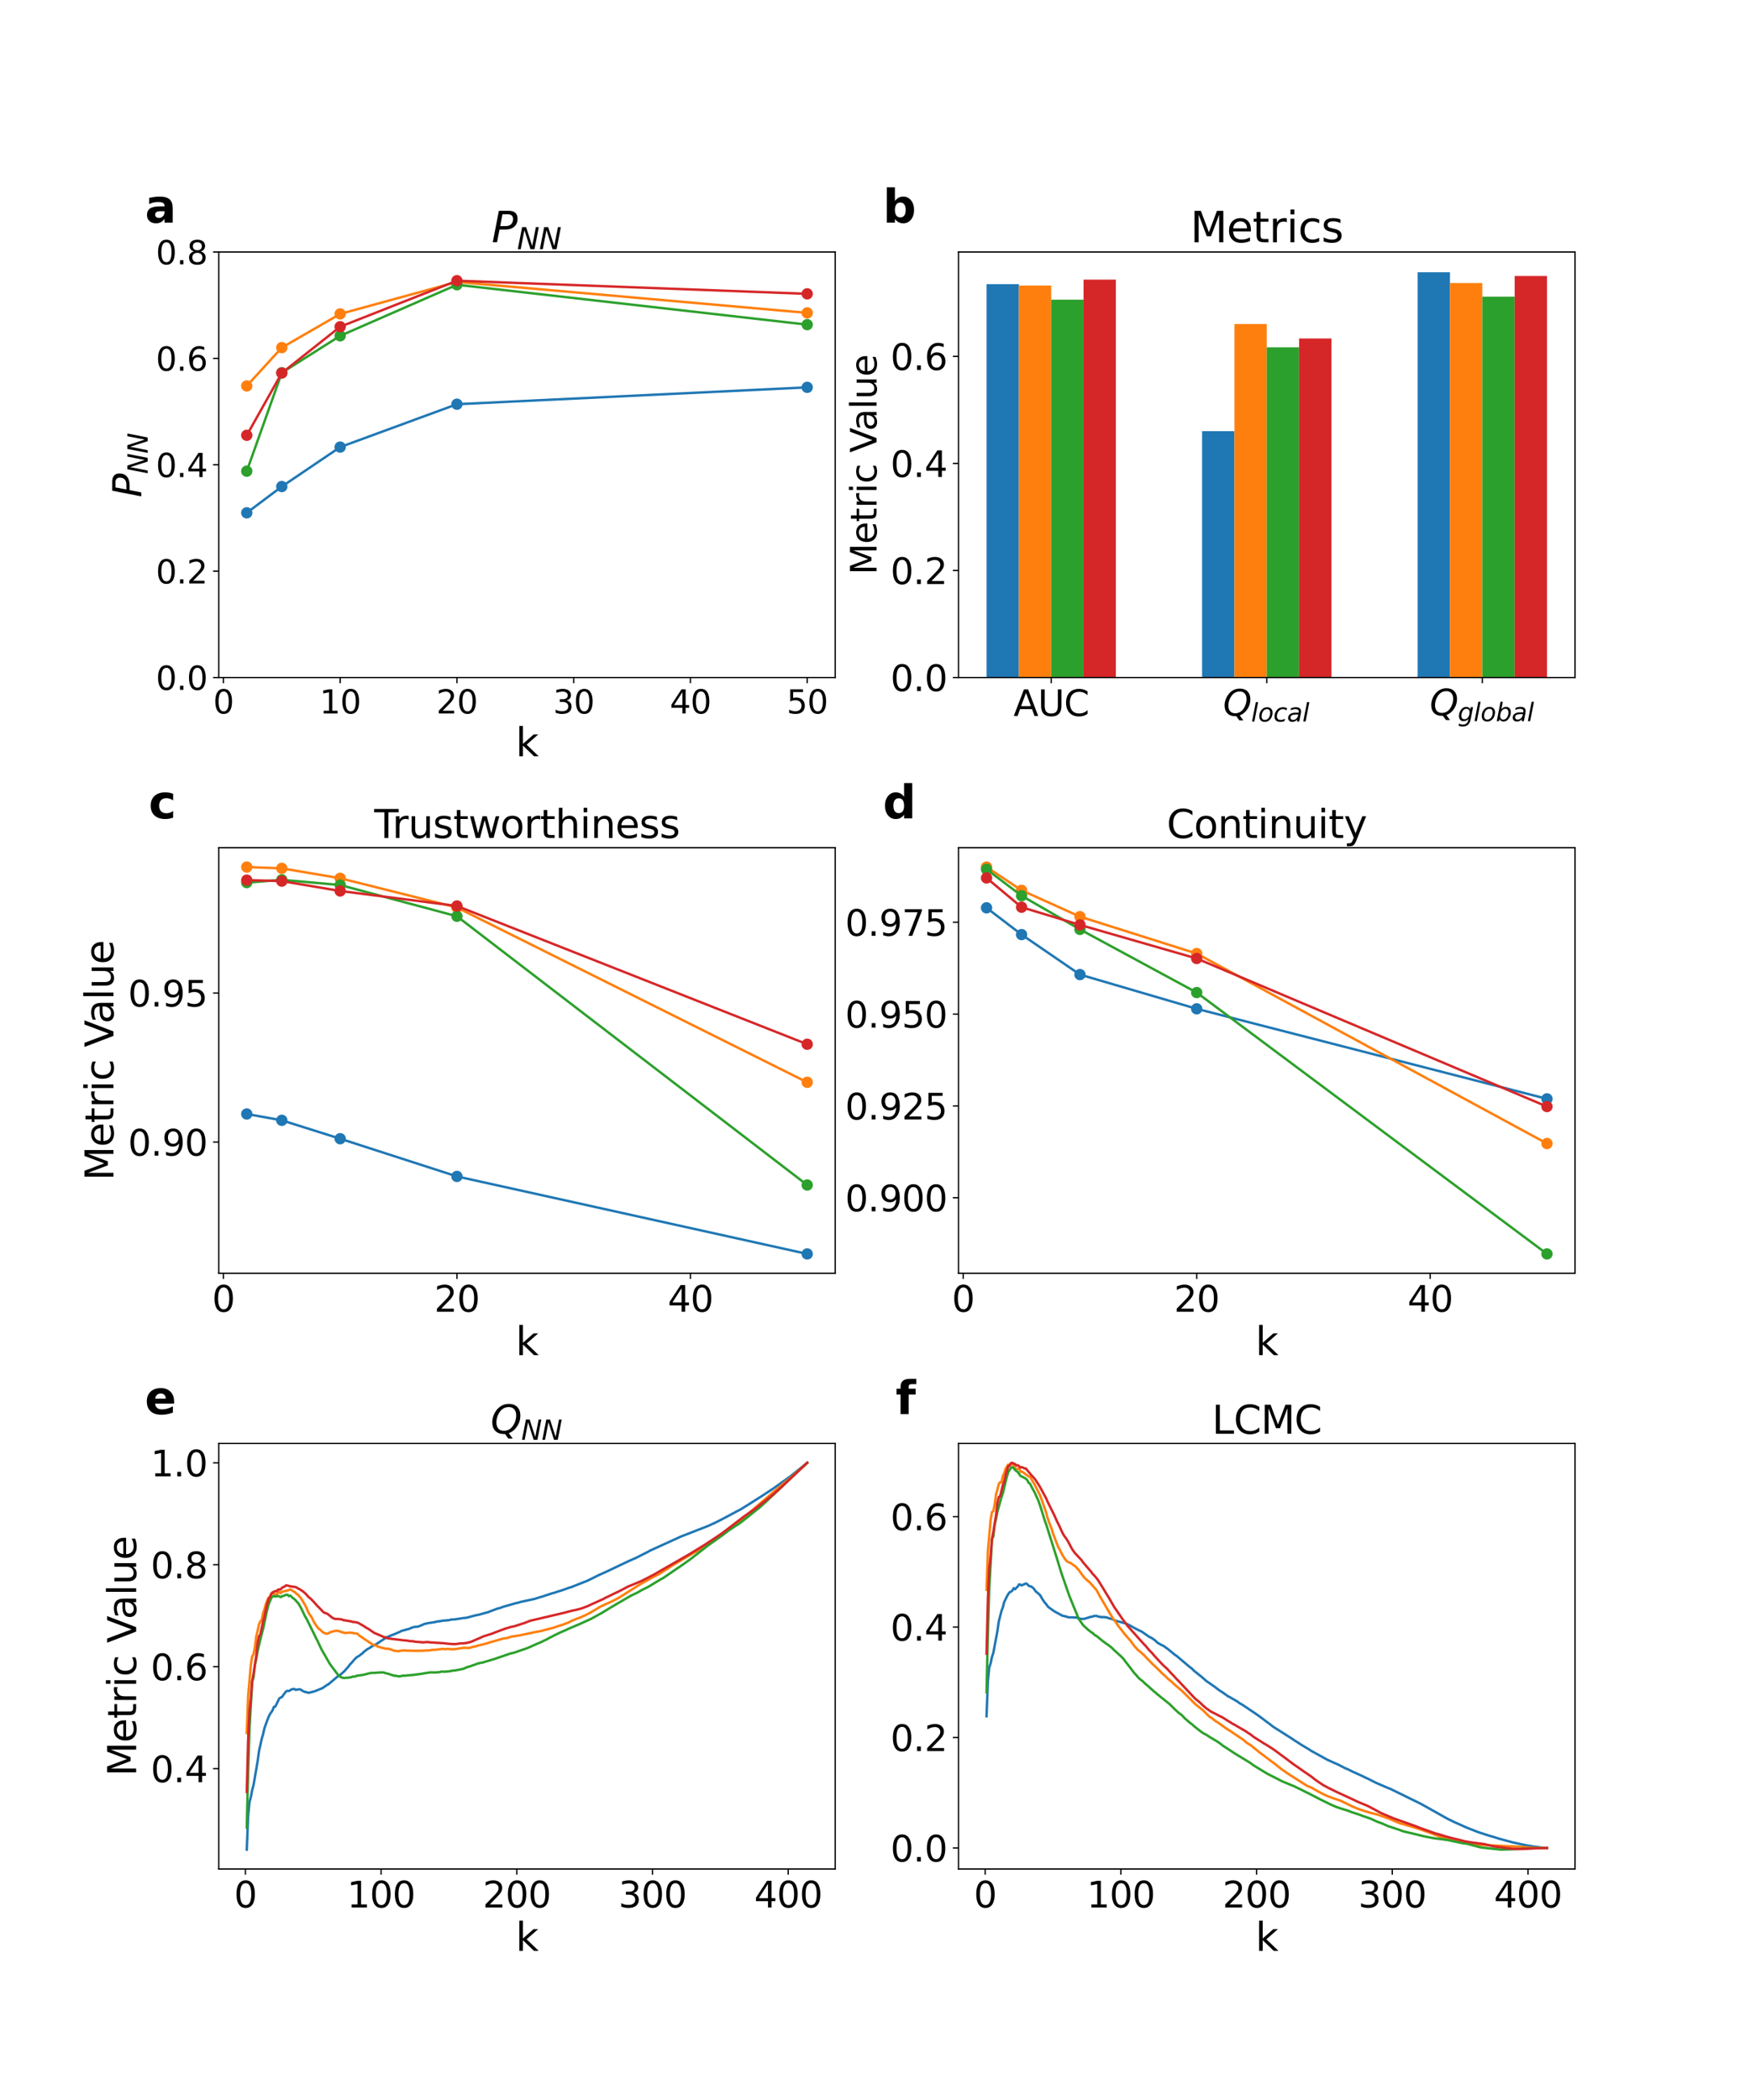 <?xml version="1.0" encoding="utf-8" standalone="no"?>
<!DOCTYPE svg PUBLIC "-//W3C//DTD SVG 1.1//EN"
  "http://www.w3.org/Graphics/SVG/1.1/DTD/svg11.dtd">
<svg xmlns:xlink="http://www.w3.org/1999/xlink" width="1080pt" height="1296pt" viewBox="0 0 1080 1296" xmlns="http://www.w3.org/2000/svg" version="1.1">
 <defs>
  <style type="text/css">*{stroke-linejoin: round; stroke-linecap: butt}</style>
 </defs>
 <g id="figure_1">
  <g id="patch_1">
   <path d="M 0 1296 
L 1080 1296 
L 1080 0 
L 0 0 
z
" style="fill: #ffffff"/>
  </g>
  <g id="axes_1">
   <g id="patch_2">
    <path d="M 135 418.131 
L 515.455 418.131 
L 515.455 155.52 
L 135 155.52 
z
" style="fill: #ffffff"/>
   </g>
   <g id="matplotlib.axis_1">
    <g id="xtick_1">
     <g id="line2d_1">
      <defs>
       <path id="mf8065afb85" d="M 0 0 
L 0 3.5 
" style="stroke: #000000; stroke-width: 0.8"/>
      </defs>
      <g>
       <use xlink:href="#mf8065afb85" x="137.882" y="418.131" style="stroke: #000000; stroke-width: 0.8"/>
      </g>
     </g>
     <g id="text_1">
      <!-- 0 -->
      <g transform="translate(131.52 440.327) scale(0.2 -0.2)">
       <defs>
        <path id="DejaVuSans-30" d="M 2034 4250 
Q 1547 4250 1301 3770 
Q 1056 3291 1056 2328 
Q 1056 1369 1301 889 
Q 1547 409 2034 409 
Q 2525 409 2770 889 
Q 3016 1369 3016 2328 
Q 3016 3291 2770 3770 
Q 2525 4250 2034 4250 
z
M 2034 4750 
Q 2819 4750 3233 4129 
Q 3647 3509 3647 2328 
Q 3647 1150 3233 529 
Q 2819 -91 2034 -91 
Q 1250 -91 836 529 
Q 422 1150 422 2328 
Q 422 3509 836 4129 
Q 1250 4750 2034 4750 
z
" transform="scale(0.016)"/>
       </defs>
       <use xlink:href="#DejaVuSans-30"/>
      </g>
     </g>
    </g>
    <g id="xtick_2">
     <g id="line2d_2">
      <g>
       <use xlink:href="#mf8065afb85" x="209.938" y="418.131" style="stroke: #000000; stroke-width: 0.8"/>
      </g>
     </g>
     <g id="text_2">
      <!-- 10 -->
      <g transform="translate(197.213 440.327) scale(0.2 -0.2)">
       <defs>
        <path id="DejaVuSans-31" d="M 794 531 
L 1825 531 
L 1825 4091 
L 703 3866 
L 703 4441 
L 1819 4666 
L 2450 4666 
L 2450 531 
L 3481 531 
L 3481 0 
L 794 0 
L 794 531 
z
" transform="scale(0.016)"/>
       </defs>
       <use xlink:href="#DejaVuSans-31"/>
       <use xlink:href="#DejaVuSans-30" x="63.623"/>
      </g>
     </g>
    </g>
    <g id="xtick_3">
     <g id="line2d_3">
      <g>
       <use xlink:href="#mf8065afb85" x="281.994" y="418.131" style="stroke: #000000; stroke-width: 0.8"/>
      </g>
     </g>
     <g id="text_3">
      <!-- 20 -->
      <g transform="translate(269.269 440.327) scale(0.2 -0.2)">
       <defs>
        <path id="DejaVuSans-32" d="M 1228 531 
L 3431 531 
L 3431 0 
L 469 0 
L 469 531 
Q 828 903 1448 1529 
Q 2069 2156 2228 2338 
Q 2531 2678 2651 2914 
Q 2772 3150 2772 3378 
Q 2772 3750 2511 3984 
Q 2250 4219 1831 4219 
Q 1534 4219 1204 4116 
Q 875 4013 500 3803 
L 500 4441 
Q 881 4594 1212 4672 
Q 1544 4750 1819 4750 
Q 2544 4750 2975 4387 
Q 3406 4025 3406 3419 
Q 3406 3131 3298 2873 
Q 3191 2616 2906 2266 
Q 2828 2175 2409 1742 
Q 1991 1309 1228 531 
z
" transform="scale(0.016)"/>
       </defs>
       <use xlink:href="#DejaVuSans-32"/>
       <use xlink:href="#DejaVuSans-30" x="63.623"/>
      </g>
     </g>
    </g>
    <g id="xtick_4">
     <g id="line2d_4">
      <g>
       <use xlink:href="#mf8065afb85" x="354.05" y="418.131" style="stroke: #000000; stroke-width: 0.8"/>
      </g>
     </g>
     <g id="text_4">
      <!-- 30 -->
      <g transform="translate(341.325 440.327) scale(0.2 -0.2)">
       <defs>
        <path id="DejaVuSans-33" d="M 2597 2516 
Q 3050 2419 3304 2112 
Q 3559 1806 3559 1356 
Q 3559 666 3084 287 
Q 2609 -91 1734 -91 
Q 1441 -91 1130 -33 
Q 819 25 488 141 
L 488 750 
Q 750 597 1062 519 
Q 1375 441 1716 441 
Q 2309 441 2620 675 
Q 2931 909 2931 1356 
Q 2931 1769 2642 2001 
Q 2353 2234 1838 2234 
L 1294 2234 
L 1294 2753 
L 1863 2753 
Q 2328 2753 2575 2939 
Q 2822 3125 2822 3475 
Q 2822 3834 2567 4026 
Q 2313 4219 1838 4219 
Q 1578 4219 1281 4162 
Q 984 4106 628 3988 
L 628 4550 
Q 988 4650 1302 4700 
Q 1616 4750 1894 4750 
Q 2613 4750 3031 4423 
Q 3450 4097 3450 3541 
Q 3450 3153 3228 2886 
Q 3006 2619 2597 2516 
z
" transform="scale(0.016)"/>
       </defs>
       <use xlink:href="#DejaVuSans-33"/>
       <use xlink:href="#DejaVuSans-30" x="63.623"/>
      </g>
     </g>
    </g>
    <g id="xtick_5">
     <g id="line2d_5">
      <g>
       <use xlink:href="#mf8065afb85" x="426.105" y="418.131" style="stroke: #000000; stroke-width: 0.8"/>
      </g>
     </g>
     <g id="text_5">
      <!-- 40 -->
      <g transform="translate(413.38 440.327) scale(0.2 -0.2)">
       <defs>
        <path id="DejaVuSans-34" d="M 2419 4116 
L 825 1625 
L 2419 1625 
L 2419 4116 
z
M 2253 4666 
L 3047 4666 
L 3047 1625 
L 3713 1625 
L 3713 1100 
L 3047 1100 
L 3047 0 
L 2419 0 
L 2419 1100 
L 313 1100 
L 313 1709 
L 2253 4666 
z
" transform="scale(0.016)"/>
       </defs>
       <use xlink:href="#DejaVuSans-34"/>
       <use xlink:href="#DejaVuSans-30" x="63.623"/>
      </g>
     </g>
    </g>
    <g id="xtick_6">
     <g id="line2d_6">
      <g>
       <use xlink:href="#mf8065afb85" x="498.161" y="418.131" style="stroke: #000000; stroke-width: 0.8"/>
      </g>
     </g>
     <g id="text_6">
      <!-- 50 -->
      <g transform="translate(485.436 440.327) scale(0.2 -0.2)">
       <defs>
        <path id="DejaVuSans-35" d="M 691 4666 
L 3169 4666 
L 3169 4134 
L 1269 4134 
L 1269 2991 
Q 1406 3038 1543 3061 
Q 1681 3084 1819 3084 
Q 2600 3084 3056 2656 
Q 3513 2228 3513 1497 
Q 3513 744 3044 326 
Q 2575 -91 1722 -91 
Q 1428 -91 1123 -41 
Q 819 9 494 109 
L 494 744 
Q 775 591 1075 516 
Q 1375 441 1709 441 
Q 2250 441 2565 725 
Q 2881 1009 2881 1497 
Q 2881 1984 2565 2268 
Q 2250 2553 1709 2553 
Q 1456 2553 1204 2497 
Q 953 2441 691 2322 
L 691 4666 
z
" transform="scale(0.016)"/>
       </defs>
       <use xlink:href="#DejaVuSans-35"/>
       <use xlink:href="#DejaVuSans-30" x="63.623"/>
      </g>
     </g>
    </g>
    <g id="text_7">
     <!-- k -->
     <g transform="translate(318.279 466.723) scale(0.24 -0.24)">
      <defs>
       <path id="DejaVuSans-6b" d="M 581 4863 
L 1159 4863 
L 1159 1991 
L 2875 3500 
L 3609 3500 
L 1753 1863 
L 3688 0 
L 2938 0 
L 1159 1709 
L 1159 0 
L 581 0 
L 581 4863 
z
" transform="scale(0.016)"/>
      </defs>
      <use xlink:href="#DejaVuSans-6b"/>
     </g>
    </g>
   </g>
   <g id="matplotlib.axis_2">
    <g id="ytick_1">
     <g id="line2d_7">
      <defs>
       <path id="m4a68f277da" d="M 0 0 
L -3.5 0 
" style="stroke: #000000; stroke-width: 0.8"/>
      </defs>
      <g>
       <use xlink:href="#m4a68f277da" x="135" y="418.131" style="stroke: #000000; stroke-width: 0.8"/>
      </g>
     </g>
     <g id="text_8">
      <!-- 0.0 -->
      <g transform="translate(96.194 425.729) scale(0.2 -0.2)">
       <defs>
        <path id="DejaVuSans-2e" d="M 684 794 
L 1344 794 
L 1344 0 
L 684 0 
L 684 794 
z
" transform="scale(0.016)"/>
       </defs>
       <use xlink:href="#DejaVuSans-30"/>
       <use xlink:href="#DejaVuSans-2e" x="63.623"/>
       <use xlink:href="#DejaVuSans-30" x="95.41"/>
      </g>
     </g>
    </g>
    <g id="ytick_2">
     <g id="line2d_8">
      <g>
       <use xlink:href="#m4a68f277da" x="135" y="352.478" style="stroke: #000000; stroke-width: 0.8"/>
      </g>
     </g>
     <g id="text_9">
      <!-- 0.2 -->
      <g transform="translate(96.194 360.076) scale(0.2 -0.2)">
       <use xlink:href="#DejaVuSans-30"/>
       <use xlink:href="#DejaVuSans-2e" x="63.623"/>
       <use xlink:href="#DejaVuSans-32" x="95.41"/>
      </g>
     </g>
    </g>
    <g id="ytick_3">
     <g id="line2d_9">
      <g>
       <use xlink:href="#m4a68f277da" x="135" y="286.825" style="stroke: #000000; stroke-width: 0.8"/>
      </g>
     </g>
     <g id="text_10">
      <!-- 0.4 -->
      <g transform="translate(96.194 294.424) scale(0.2 -0.2)">
       <use xlink:href="#DejaVuSans-30"/>
       <use xlink:href="#DejaVuSans-2e" x="63.623"/>
       <use xlink:href="#DejaVuSans-34" x="95.41"/>
      </g>
     </g>
    </g>
    <g id="ytick_4">
     <g id="line2d_10">
      <g>
       <use xlink:href="#m4a68f277da" x="135" y="221.173" style="stroke: #000000; stroke-width: 0.8"/>
      </g>
     </g>
     <g id="text_11">
      <!-- 0.6 -->
      <g transform="translate(96.194 228.771) scale(0.2 -0.2)">
       <defs>
        <path id="DejaVuSans-36" d="M 2113 2584 
Q 1688 2584 1439 2293 
Q 1191 2003 1191 1497 
Q 1191 994 1439 701 
Q 1688 409 2113 409 
Q 2538 409 2786 701 
Q 3034 994 3034 1497 
Q 3034 2003 2786 2293 
Q 2538 2584 2113 2584 
z
M 3366 4563 
L 3366 3988 
Q 3128 4100 2886 4159 
Q 2644 4219 2406 4219 
Q 1781 4219 1451 3797 
Q 1122 3375 1075 2522 
Q 1259 2794 1537 2939 
Q 1816 3084 2150 3084 
Q 2853 3084 3261 2657 
Q 3669 2231 3669 1497 
Q 3669 778 3244 343 
Q 2819 -91 2113 -91 
Q 1303 -91 875 529 
Q 447 1150 447 2328 
Q 447 3434 972 4092 
Q 1497 4750 2381 4750 
Q 2619 4750 2861 4703 
Q 3103 4656 3366 4563 
z
" transform="scale(0.016)"/>
       </defs>
       <use xlink:href="#DejaVuSans-30"/>
       <use xlink:href="#DejaVuSans-2e" x="63.623"/>
       <use xlink:href="#DejaVuSans-36" x="95.41"/>
      </g>
     </g>
    </g>
    <g id="ytick_5">
     <g id="line2d_11">
      <g>
       <use xlink:href="#m4a68f277da" x="135" y="155.52" style="stroke: #000000; stroke-width: 0.8"/>
      </g>
     </g>
     <g id="text_12">
      <!-- 0.8 -->
      <g transform="translate(96.194 163.118) scale(0.2 -0.2)">
       <defs>
        <path id="DejaVuSans-38" d="M 2034 2216 
Q 1584 2216 1326 1975 
Q 1069 1734 1069 1313 
Q 1069 891 1326 650 
Q 1584 409 2034 409 
Q 2484 409 2743 651 
Q 3003 894 3003 1313 
Q 3003 1734 2745 1975 
Q 2488 2216 2034 2216 
z
M 1403 2484 
Q 997 2584 770 2862 
Q 544 3141 544 3541 
Q 544 4100 942 4425 
Q 1341 4750 2034 4750 
Q 2731 4750 3128 4425 
Q 3525 4100 3525 3541 
Q 3525 3141 3298 2862 
Q 3072 2584 2669 2484 
Q 3125 2378 3379 2068 
Q 3634 1759 3634 1313 
Q 3634 634 3220 271 
Q 2806 -91 2034 -91 
Q 1263 -91 848 271 
Q 434 634 434 1313 
Q 434 1759 690 2068 
Q 947 2378 1403 2484 
z
M 1172 3481 
Q 1172 3119 1398 2916 
Q 1625 2713 2034 2713 
Q 2441 2713 2670 2916 
Q 2900 3119 2900 3481 
Q 2900 3844 2670 4047 
Q 2441 4250 2034 4250 
Q 1625 4250 1398 4047 
Q 1172 3844 1172 3481 
z
" transform="scale(0.016)"/>
       </defs>
       <use xlink:href="#DejaVuSans-30"/>
       <use xlink:href="#DejaVuSans-2e" x="63.623"/>
       <use xlink:href="#DejaVuSans-38" x="95.41"/>
      </g>
     </g>
    </g>
    <g id="text_13">
     <!-- $P_{NN}$ -->
     <g transform="translate(87.203 306.985) rotate(-90) scale(0.24 -0.24)">
      <defs>
       <path id="DejaVuSans-Oblique-50" d="M 1081 4666 
L 2541 4666 
Q 3178 4666 3512 4369 
Q 3847 4072 3847 3500 
Q 3847 2731 3353 2303 
Q 2859 1875 1966 1875 
L 1172 1875 
L 806 0 
L 172 0 
L 1081 4666 
z
M 1613 4147 
L 1275 2394 
L 2069 2394 
Q 2606 2394 2893 2669 
Q 3181 2944 3181 3456 
Q 3181 3784 2986 3965 
Q 2791 4147 2438 4147 
L 1613 4147 
z
" transform="scale(0.016)"/>
       <path id="DejaVuSans-Oblique-4e" d="M 1081 4666 
L 1931 4666 
L 3219 666 
L 4000 4666 
L 4616 4666 
L 3706 0 
L 2853 0 
L 1569 4025 
L 788 0 
L 172 0 
L 1081 4666 
z
" transform="scale(0.016)"/>
      </defs>
      <use xlink:href="#DejaVuSans-Oblique-50" transform="translate(0 0.094)"/>
      <use xlink:href="#DejaVuSans-Oblique-4e" transform="translate(60.303 -16.312) scale(0.7)"/>
      <use xlink:href="#DejaVuSans-Oblique-4e" transform="translate(112.666 -16.312) scale(0.7)"/>
     </g>
    </g>
   </g>
   <g id="line2d_12">
    <path d="M 152.293 316.488 
L 173.91 300.272 
L 209.938 275.91 
L 281.994 249.451 
L 498.161 239.049 
" clip-path="url(#p38e33a4175)" style="fill: none; stroke: #1f77b4; stroke-width: 1.5; stroke-linecap: square"/>
    <defs>
     <path id="m88e06c4974" d="M 0 3 
C 0.796 3 1.559 2.684 2.121 2.121 
C 2.684 1.559 3 0.796 3 0 
C 3 -0.796 2.684 -1.559 2.121 -2.121 
C 1.559 -2.684 0.796 -3 0 -3 
C -0.796 -3 -1.559 -2.684 -2.121 -2.121 
C -2.684 -1.559 -3 -0.796 -3 0 
C -3 0.796 -2.684 1.559 -2.121 2.121 
C -1.559 2.684 -0.796 3 0 3 
z
" style="stroke: #1f77b4"/>
    </defs>
    <g clip-path="url(#p38e33a4175)">
     <use xlink:href="#m88e06c4974" x="152.293" y="316.488" style="fill: #1f77b4; stroke: #1f77b4"/>
     <use xlink:href="#m88e06c4974" x="173.91" y="300.272" style="fill: #1f77b4; stroke: #1f77b4"/>
     <use xlink:href="#m88e06c4974" x="209.938" y="275.91" style="fill: #1f77b4; stroke: #1f77b4"/>
     <use xlink:href="#m88e06c4974" x="281.994" y="249.451" style="fill: #1f77b4; stroke: #1f77b4"/>
     <use xlink:href="#m88e06c4974" x="498.161" y="239.049" style="fill: #1f77b4; stroke: #1f77b4"/>
    </g>
   </g>
   <g id="line2d_13">
    <path d="M 152.293 238.179 
L 173.91 214.528 
L 209.938 193.725 
L 281.994 173.99 
L 498.161 193.092 
" clip-path="url(#p38e33a4175)" style="fill: none; stroke: #ff7f0e; stroke-width: 1.5; stroke-linecap: square"/>
    <defs>
     <path id="m3db7dcd9ea" d="M 0 3 
C 0.796 3 1.559 2.684 2.121 2.121 
C 2.684 1.559 3 0.796 3 0 
C 3 -0.796 2.684 -1.559 2.121 -2.121 
C 1.559 -2.684 0.796 -3 0 -3 
C -0.796 -3 -1.559 -2.684 -2.121 -2.121 
C -2.684 -1.559 -3 -0.796 -3 0 
C -3 0.796 -2.684 1.559 -2.121 2.121 
C -1.559 2.684 -0.796 3 0 3 
z
" style="stroke: #ff7f0e"/>
    </defs>
    <g clip-path="url(#p38e33a4175)">
     <use xlink:href="#m3db7dcd9ea" x="152.293" y="238.179" style="fill: #ff7f0e; stroke: #ff7f0e"/>
     <use xlink:href="#m3db7dcd9ea" x="173.91" y="214.528" style="fill: #ff7f0e; stroke: #ff7f0e"/>
     <use xlink:href="#m3db7dcd9ea" x="209.938" y="193.725" style="fill: #ff7f0e; stroke: #ff7f0e"/>
     <use xlink:href="#m3db7dcd9ea" x="281.994" y="173.99" style="fill: #ff7f0e; stroke: #ff7f0e"/>
     <use xlink:href="#m3db7dcd9ea" x="498.161" y="193.092" style="fill: #ff7f0e; stroke: #ff7f0e"/>
    </g>
   </g>
   <g id="line2d_14">
    <path d="M 152.293 290.78 
L 173.91 230.032 
L 209.938 207.251 
L 281.994 175.73 
L 498.161 200.354 
" clip-path="url(#p38e33a4175)" style="fill: none; stroke: #2ca02c; stroke-width: 1.5; stroke-linecap: square"/>
    <defs>
     <path id="md2a4fca2fe" d="M 0 3 
C 0.796 3 1.559 2.684 2.121 2.121 
C 2.684 1.559 3 0.796 3 0 
C 3 -0.796 2.684 -1.559 2.121 -2.121 
C 1.559 -2.684 0.796 -3 0 -3 
C -0.796 -3 -1.559 -2.684 -2.121 -2.121 
C -2.684 -1.559 -3 -0.796 -3 0 
C -3 0.796 -2.684 1.559 -2.121 2.121 
C -1.559 2.684 -0.796 3 0 3 
z
" style="stroke: #2ca02c"/>
    </defs>
    <g clip-path="url(#p38e33a4175)">
     <use xlink:href="#md2a4fca2fe" x="152.293" y="290.78" style="fill: #2ca02c; stroke: #2ca02c"/>
     <use xlink:href="#md2a4fca2fe" x="173.91" y="230.032" style="fill: #2ca02c; stroke: #2ca02c"/>
     <use xlink:href="#md2a4fca2fe" x="209.938" y="207.251" style="fill: #2ca02c; stroke: #2ca02c"/>
     <use xlink:href="#md2a4fca2fe" x="281.994" y="175.73" style="fill: #2ca02c; stroke: #2ca02c"/>
     <use xlink:href="#md2a4fca2fe" x="498.161" y="200.354" style="fill: #2ca02c; stroke: #2ca02c"/>
    </g>
   </g>
   <g id="line2d_15">
    <path d="M 152.293 268.632 
L 173.91 230.19 
L 209.938 201.635 
L 281.994 173.238 
L 498.161 181.338 
" clip-path="url(#p38e33a4175)" style="fill: none; stroke: #d62728; stroke-width: 1.5; stroke-linecap: square"/>
    <defs>
     <path id="mf304d59c9d" d="M 0 3 
C 0.796 3 1.559 2.684 2.121 2.121 
C 2.684 1.559 3 0.796 3 0 
C 3 -0.796 2.684 -1.559 2.121 -2.121 
C 1.559 -2.684 0.796 -3 0 -3 
C -0.796 -3 -1.559 -2.684 -2.121 -2.121 
C -2.684 -1.559 -3 -0.796 -3 0 
C -3 0.796 -2.684 1.559 -2.121 2.121 
C -1.559 2.684 -0.796 3 0 3 
z
" style="stroke: #d62728"/>
    </defs>
    <g clip-path="url(#p38e33a4175)">
     <use xlink:href="#mf304d59c9d" x="152.293" y="268.632" style="fill: #d62728; stroke: #d62728"/>
     <use xlink:href="#mf304d59c9d" x="173.91" y="230.19" style="fill: #d62728; stroke: #d62728"/>
     <use xlink:href="#mf304d59c9d" x="209.938" y="201.635" style="fill: #d62728; stroke: #d62728"/>
     <use xlink:href="#mf304d59c9d" x="281.994" y="173.238" style="fill: #d62728; stroke: #d62728"/>
     <use xlink:href="#mf304d59c9d" x="498.161" y="181.338" style="fill: #d62728; stroke: #d62728"/>
    </g>
   </g>
   <g id="patch_3">
    <path d="M 135 418.131 
L 135 155.52 
" style="fill: none; stroke: #000000; stroke-width: 0.8; stroke-linejoin: miter; stroke-linecap: square"/>
   </g>
   <g id="patch_4">
    <path d="M 515.455 418.131 
L 515.455 155.52 
" style="fill: none; stroke: #000000; stroke-width: 0.8; stroke-linejoin: miter; stroke-linecap: square"/>
   </g>
   <g id="patch_5">
    <path d="M 135 418.131 
L 515.455 418.131 
" style="fill: none; stroke: #000000; stroke-width: 0.8; stroke-linejoin: miter; stroke-linecap: square"/>
   </g>
   <g id="patch_6">
    <path d="M 135 155.52 
L 515.455 155.52 
" style="fill: none; stroke: #000000; stroke-width: 0.8; stroke-linejoin: miter; stroke-linecap: square"/>
   </g>
   <g id="text_14">
    <!-- a -->
    <g transform="translate(89.473 137.404) scale(0.28 -0.28)">
     <defs>
      <path id="DejaVuSans-Bold-61" d="M 2106 1575 
Q 1756 1575 1579 1456 
Q 1403 1338 1403 1106 
Q 1403 894 1545 773 
Q 1688 653 1941 653 
Q 2256 653 2472 879 
Q 2688 1106 2688 1447 
L 2688 1575 
L 2106 1575 
z
M 3816 1997 
L 3816 0 
L 2688 0 
L 2688 519 
Q 2463 200 2181 54 
Q 1900 -91 1497 -91 
Q 953 -91 614 226 
Q 275 544 275 1050 
Q 275 1666 698 1953 
Q 1122 2241 2028 2241 
L 2688 2241 
L 2688 2328 
Q 2688 2594 2478 2717 
Q 2269 2841 1825 2841 
Q 1466 2841 1156 2769 
Q 847 2697 581 2553 
L 581 3406 
Q 941 3494 1303 3539 
Q 1666 3584 2028 3584 
Q 2975 3584 3395 3211 
Q 3816 2838 3816 1997 
z
" transform="scale(0.016)"/>
     </defs>
     <use xlink:href="#DejaVuSans-Bold-61"/>
    </g>
   </g>
   <g id="text_15">
    <!-- $P_{NN}$ -->
    <g transform="translate(303.387 149.52) scale(0.26 -0.26)">
     <use xlink:href="#DejaVuSans-Oblique-50" transform="translate(0 0.094)"/>
     <use xlink:href="#DejaVuSans-Oblique-4e" transform="translate(60.303 -16.312) scale(0.7)"/>
     <use xlink:href="#DejaVuSans-Oblique-4e" transform="translate(112.666 -16.312) scale(0.7)"/>
    </g>
   </g>
  </g>
  <g id="axes_2">
   <g id="patch_7">
    <path d="M 591.545 418.131 
L 972 418.131 
L 972 155.52 
L 591.545 155.52 
z
" style="fill: #ffffff"/>
   </g>
   <g id="patch_8">
    <path d="M 608.839 418.131 
L 628.793 418.131 
L 628.793 175.378 
L 608.839 175.378 
z
" clip-path="url(#p04a86a1fc9)" style="fill: #1f77b4"/>
   </g>
   <g id="patch_9">
    <path d="M 741.865 418.131 
L 761.819 418.131 
L 761.819 266.093 
L 741.865 266.093 
z
" clip-path="url(#p04a86a1fc9)" style="fill: #1f77b4"/>
   </g>
   <g id="patch_10">
    <path d="M 874.891 418.131 
L 894.845 418.131 
L 894.845 168.025 
L 874.891 168.025 
z
" clip-path="url(#p04a86a1fc9)" style="fill: #1f77b4"/>
   </g>
   <g id="patch_11">
    <path d="M 628.793 418.131 
L 648.747 418.131 
L 648.747 176.22 
L 628.793 176.22 
z
" clip-path="url(#p04a86a1fc9)" style="fill: #ff7f0e"/>
   </g>
   <g id="patch_12">
    <path d="M 761.819 418.131 
L 781.773 418.131 
L 781.773 199.971 
L 761.819 199.971 
z
" clip-path="url(#p04a86a1fc9)" style="fill: #ff7f0e"/>
   </g>
   <g id="patch_13">
    <path d="M 894.845 418.131 
L 914.799 418.131 
L 914.799 174.677 
L 894.845 174.677 
z
" clip-path="url(#p04a86a1fc9)" style="fill: #ff7f0e"/>
   </g>
   <g id="patch_14">
    <path d="M 648.747 418.131 
L 668.701 418.131 
L 668.701 184.959 
L 648.747 184.959 
z
" clip-path="url(#p04a86a1fc9)" style="fill: #2ca02c"/>
   </g>
   <g id="patch_15">
    <path d="M 781.773 418.131 
L 801.727 418.131 
L 801.727 214.36 
L 781.773 214.36 
z
" clip-path="url(#p04a86a1fc9)" style="fill: #2ca02c"/>
   </g>
   <g id="patch_16">
    <path d="M 914.799 418.131 
L 934.753 418.131 
L 934.753 183.09 
L 914.799 183.09 
z
" clip-path="url(#p04a86a1fc9)" style="fill: #2ca02c"/>
   </g>
   <g id="patch_17">
    <path d="M 668.701 418.131 
L 688.654 418.131 
L 688.654 172.572 
L 668.701 172.572 
z
" clip-path="url(#p04a86a1fc9)" style="fill: #d62728"/>
   </g>
   <g id="patch_18">
    <path d="M 801.727 418.131 
L 821.681 418.131 
L 821.681 208.896 
L 801.727 208.896 
z
" clip-path="url(#p04a86a1fc9)" style="fill: #d62728"/>
   </g>
   <g id="patch_19">
    <path d="M 934.753 418.131 
L 954.707 418.131 
L 954.707 170.312 
L 934.753 170.312 
z
" clip-path="url(#p04a86a1fc9)" style="fill: #d62728"/>
   </g>
   <g id="matplotlib.axis_3">
    <g id="xtick_7">
     <g id="line2d_16">
      <g>
       <use xlink:href="#mf8065afb85" x="648.747" y="418.131" style="stroke: #000000; stroke-width: 0.8"/>
      </g>
     </g>
     <g id="text_16">
      <!-- AUC -->
      <g transform="translate(625.49 441.847) scale(0.22 -0.22)">
       <defs>
        <path id="DejaVuSans-41" d="M 2188 4044 
L 1331 1722 
L 3047 1722 
L 2188 4044 
z
M 1831 4666 
L 2547 4666 
L 4325 0 
L 3669 0 
L 3244 1197 
L 1141 1197 
L 716 0 
L 50 0 
L 1831 4666 
z
" transform="scale(0.016)"/>
        <path id="DejaVuSans-55" d="M 556 4666 
L 1191 4666 
L 1191 1831 
Q 1191 1081 1462 751 
Q 1734 422 2344 422 
Q 2950 422 3222 751 
Q 3494 1081 3494 1831 
L 3494 4666 
L 4128 4666 
L 4128 1753 
Q 4128 841 3676 375 
Q 3225 -91 2344 -91 
Q 1459 -91 1007 375 
Q 556 841 556 1753 
L 556 4666 
z
" transform="scale(0.016)"/>
        <path id="DejaVuSans-43" d="M 4122 4306 
L 4122 3641 
Q 3803 3938 3442 4084 
Q 3081 4231 2675 4231 
Q 1875 4231 1450 3742 
Q 1025 3253 1025 2328 
Q 1025 1406 1450 917 
Q 1875 428 2675 428 
Q 3081 428 3442 575 
Q 3803 722 4122 1019 
L 4122 359 
Q 3791 134 3420 21 
Q 3050 -91 2638 -91 
Q 1578 -91 968 557 
Q 359 1206 359 2328 
Q 359 3453 968 4101 
Q 1578 4750 2638 4750 
Q 3056 4750 3426 4639 
Q 3797 4528 4122 4306 
z
" transform="scale(0.016)"/>
       </defs>
       <use xlink:href="#DejaVuSans-41"/>
       <use xlink:href="#DejaVuSans-55" x="68.408"/>
       <use xlink:href="#DejaVuSans-43" x="141.602"/>
      </g>
     </g>
    </g>
    <g id="xtick_8">
     <g id="line2d_17">
      <g>
       <use xlink:href="#mf8065afb85" x="781.773" y="418.131" style="stroke: #000000; stroke-width: 0.8"/>
      </g>
     </g>
     <g id="text_17">
      <!-- $Q_{local}$ -->
      <g transform="translate(754.823 441.847) scale(0.22 -0.22)">
       <defs>
        <path id="DejaVuSans-Oblique-51" d="M 2309 -84 
Q 2275 -88 2237 -89 
Q 2200 -91 2125 -91 
Q 1250 -91 756 411 
Q 263 913 263 1797 
Q 263 2319 452 2844 
Q 641 3369 978 3788 
Q 1369 4269 1858 4509 
Q 2347 4750 2938 4750 
Q 3794 4750 4287 4245 
Q 4781 3741 4781 2869 
Q 4781 1928 4265 1147 
Q 3750 366 2919 44 
L 3553 -825 
L 2847 -825 
L 2309 -84 
z
M 2919 4238 
Q 2400 4238 2003 3986 
Q 1606 3734 1313 3219 
Q 1125 2891 1026 2522 
Q 928 2153 928 1778 
Q 928 1128 1239 775 
Q 1550 422 2119 422 
Q 2631 422 3032 676 
Q 3434 931 3719 1434 
Q 3909 1772 4009 2142 
Q 4109 2513 4109 2881 
Q 4109 3528 3796 3883 
Q 3484 4238 2919 4238 
z
" transform="scale(0.016)"/>
        <path id="DejaVuSans-Oblique-6c" d="M 1172 4863 
L 1747 4863 
L 800 0 
L 225 0 
L 1172 4863 
z
" transform="scale(0.016)"/>
        <path id="DejaVuSans-Oblique-6f" d="M 1625 -91 
Q 1009 -91 651 289 
Q 294 669 294 1325 
Q 294 1706 417 2101 
Q 541 2497 738 2766 
Q 1047 3184 1428 3384 
Q 1809 3584 2291 3584 
Q 2888 3584 3255 3212 
Q 3622 2841 3622 2241 
Q 3622 1825 3500 1412 
Q 3378 1000 3181 728 
Q 2875 309 2494 109 
Q 2113 -91 1625 -91 
z
M 891 1344 
Q 891 869 1089 633 
Q 1288 397 1691 397 
Q 2269 397 2648 901 
Q 3028 1406 3028 2181 
Q 3028 2634 2825 2865 
Q 2622 3097 2228 3097 
Q 1903 3097 1650 2945 
Q 1397 2794 1197 2484 
Q 1050 2253 970 1956 
Q 891 1659 891 1344 
z
" transform="scale(0.016)"/>
        <path id="DejaVuSans-Oblique-63" d="M 3431 3366 
L 3316 2797 
Q 3109 2947 2876 3022 
Q 2644 3097 2394 3097 
Q 2119 3097 1870 3000 
Q 1622 2903 1453 2725 
Q 1184 2453 1037 2087 
Q 891 1722 891 1331 
Q 891 859 1127 628 
Q 1363 397 1844 397 
Q 2081 397 2348 469 
Q 2616 541 2906 684 
L 2797 116 
Q 2547 13 2283 -39 
Q 2019 -91 1741 -91 
Q 1044 -91 669 257 
Q 294 606 294 1253 
Q 294 1797 489 2255 
Q 684 2713 1069 3078 
Q 1331 3328 1684 3456 
Q 2038 3584 2456 3584 
Q 2700 3584 2940 3529 
Q 3181 3475 3431 3366 
z
" transform="scale(0.016)"/>
        <path id="DejaVuSans-Oblique-61" d="M 3438 1997 
L 3047 0 
L 2472 0 
L 2578 531 
Q 2325 219 2001 64 
Q 1678 -91 1281 -91 
Q 834 -91 548 182 
Q 263 456 263 884 
Q 263 1497 752 1853 
Q 1241 2209 2100 2209 
L 2900 2209 
L 2931 2363 
Q 2938 2388 2941 2417 
Q 2944 2447 2944 2509 
Q 2944 2788 2717 2942 
Q 2491 3097 2081 3097 
Q 1800 3097 1504 3025 
Q 1209 2953 897 2809 
L 997 3341 
Q 1322 3463 1633 3523 
Q 1944 3584 2234 3584 
Q 2853 3584 3176 3315 
Q 3500 3047 3500 2534 
Q 3500 2431 3484 2292 
Q 3469 2153 3438 1997 
z
M 2816 1759 
L 2241 1759 
Q 1534 1759 1195 1570 
Q 856 1381 856 984 
Q 856 709 1029 553 
Q 1203 397 1509 397 
Q 1978 397 2328 733 
Q 2678 1069 2791 1631 
L 2816 1759 
z
" transform="scale(0.016)"/>
       </defs>
       <use xlink:href="#DejaVuSans-Oblique-51" transform="translate(0 0.781)"/>
       <use xlink:href="#DejaVuSans-Oblique-6c" transform="translate(78.711 -15.625) scale(0.7)"/>
       <use xlink:href="#DejaVuSans-Oblique-6f" transform="translate(98.159 -15.625) scale(0.7)"/>
       <use xlink:href="#DejaVuSans-Oblique-63" transform="translate(140.986 -15.625) scale(0.7)"/>
       <use xlink:href="#DejaVuSans-Oblique-61" transform="translate(179.473 -15.625) scale(0.7)"/>
       <use xlink:href="#DejaVuSans-Oblique-6c" transform="translate(222.368 -15.625) scale(0.7)"/>
      </g>
     </g>
    </g>
    <g id="xtick_9">
     <g id="line2d_18">
      <g>
       <use xlink:href="#mf8065afb85" x="914.799" y="418.131" style="stroke: #000000; stroke-width: 0.8"/>
      </g>
     </g>
     <g id="text_18">
      <!-- $Q_{global}$ -->
      <g transform="translate(882.349 441.631) scale(0.22 -0.22)">
       <defs>
        <path id="DejaVuSans-Oblique-67" d="M 3816 3500 
L 3219 434 
Q 3047 -456 2561 -893 
Q 2075 -1331 1253 -1331 
Q 950 -1331 690 -1286 
Q 431 -1241 206 -1147 
L 313 -588 
Q 525 -725 762 -790 
Q 1000 -856 1269 -856 
Q 1816 -856 2167 -557 
Q 2519 -259 2631 300 
L 2681 563 
Q 2441 288 2122 144 
Q 1803 0 1434 0 
Q 903 0 598 351 
Q 294 703 294 1319 
Q 294 1803 478 2267 
Q 663 2731 997 3091 
Q 1219 3328 1514 3456 
Q 1809 3584 2131 3584 
Q 2484 3584 2746 3420 
Q 3009 3256 3138 2956 
L 3238 3500 
L 3816 3500 
z
M 2950 2216 
Q 2950 2641 2750 2872 
Q 2550 3103 2181 3103 
Q 1953 3103 1747 3012 
Q 1541 2922 1394 2759 
Q 1156 2491 1023 2127 
Q 891 1763 891 1375 
Q 891 944 1092 712 
Q 1294 481 1672 481 
Q 2219 481 2584 976 
Q 2950 1472 2950 2216 
z
" transform="scale(0.016)"/>
        <path id="DejaVuSans-Oblique-62" d="M 3169 2138 
Q 3169 2591 2961 2847 
Q 2753 3103 2388 3103 
Q 2122 3103 1889 2973 
Q 1656 2844 1484 2597 
Q 1303 2338 1198 1995 
Q 1094 1653 1094 1313 
Q 1094 881 1298 636 
Q 1503 391 1863 391 
Q 2134 391 2365 517 
Q 2597 644 2772 891 
Q 2950 1147 3059 1487 
Q 3169 1828 3169 2138 
z
M 1381 2969 
Q 1594 3256 1914 3420 
Q 2234 3584 2584 3584 
Q 3122 3584 3439 3221 
Q 3756 2859 3756 2241 
Q 3756 1734 3570 1259 
Q 3384 784 3041 416 
Q 2816 172 2522 40 
Q 2228 -91 1906 -91 
Q 1566 -91 1316 65 
Q 1066 222 909 531 
L 806 0 
L 231 0 
L 1178 4863 
L 1753 4863 
L 1381 2969 
z
" transform="scale(0.016)"/>
       </defs>
       <use xlink:href="#DejaVuSans-Oblique-51" transform="translate(0 0.781)"/>
       <use xlink:href="#DejaVuSans-Oblique-67" transform="translate(78.711 -15.625) scale(0.7)"/>
       <use xlink:href="#DejaVuSans-Oblique-6c" transform="translate(123.145 -15.625) scale(0.7)"/>
       <use xlink:href="#DejaVuSans-Oblique-6f" transform="translate(142.593 -15.625) scale(0.7)"/>
       <use xlink:href="#DejaVuSans-Oblique-62" transform="translate(185.42 -15.625) scale(0.7)"/>
       <use xlink:href="#DejaVuSans-Oblique-61" transform="translate(229.854 -15.625) scale(0.7)"/>
       <use xlink:href="#DejaVuSans-Oblique-6c" transform="translate(272.749 -15.625) scale(0.7)"/>
      </g>
     </g>
    </g>
   </g>
   <g id="matplotlib.axis_4">
    <g id="ytick_6">
     <g id="line2d_19">
      <g>
       <use xlink:href="#m4a68f277da" x="591.545" y="418.131" style="stroke: #000000; stroke-width: 0.8"/>
      </g>
     </g>
     <g id="text_19">
      <!-- 0.0 -->
      <g transform="translate(549.559 426.489) scale(0.22 -0.22)">
       <use xlink:href="#DejaVuSans-30"/>
       <use xlink:href="#DejaVuSans-2e" x="63.623"/>
       <use xlink:href="#DejaVuSans-30" x="95.41"/>
      </g>
     </g>
    </g>
    <g id="ytick_7">
     <g id="line2d_20">
      <g>
       <use xlink:href="#m4a68f277da" x="591.545" y="352.071" style="stroke: #000000; stroke-width: 0.8"/>
      </g>
     </g>
     <g id="text_20">
      <!-- 0.2 -->
      <g transform="translate(549.559 360.429) scale(0.22 -0.22)">
       <use xlink:href="#DejaVuSans-30"/>
       <use xlink:href="#DejaVuSans-2e" x="63.623"/>
       <use xlink:href="#DejaVuSans-32" x="95.41"/>
      </g>
     </g>
    </g>
    <g id="ytick_8">
     <g id="line2d_21">
      <g>
       <use xlink:href="#m4a68f277da" x="591.545" y="286.01" style="stroke: #000000; stroke-width: 0.8"/>
      </g>
     </g>
     <g id="text_21">
      <!-- 0.4 -->
      <g transform="translate(549.559 294.369) scale(0.22 -0.22)">
       <use xlink:href="#DejaVuSans-30"/>
       <use xlink:href="#DejaVuSans-2e" x="63.623"/>
       <use xlink:href="#DejaVuSans-34" x="95.41"/>
      </g>
     </g>
    </g>
    <g id="ytick_9">
     <g id="line2d_22">
      <g>
       <use xlink:href="#m4a68f277da" x="591.545" y="219.95" style="stroke: #000000; stroke-width: 0.8"/>
      </g>
     </g>
     <g id="text_22">
      <!-- 0.6 -->
      <g transform="translate(549.559 228.309) scale(0.22 -0.22)">
       <use xlink:href="#DejaVuSans-30"/>
       <use xlink:href="#DejaVuSans-2e" x="63.623"/>
       <use xlink:href="#DejaVuSans-36" x="95.41"/>
      </g>
     </g>
    </g>
    <g id="text_23">
     <!-- Metric Value -->
     <g transform="translate(540.983 354.728) rotate(-90) scale(0.22 -0.22)">
      <defs>
       <path id="DejaVuSans-4d" d="M 628 4666 
L 1569 4666 
L 2759 1491 
L 3956 4666 
L 4897 4666 
L 4897 0 
L 4281 0 
L 4281 4097 
L 3078 897 
L 2444 897 
L 1241 4097 
L 1241 0 
L 628 0 
L 628 4666 
z
" transform="scale(0.016)"/>
       <path id="DejaVuSans-65" d="M 3597 1894 
L 3597 1613 
L 953 1613 
Q 991 1019 1311 708 
Q 1631 397 2203 397 
Q 2534 397 2845 478 
Q 3156 559 3463 722 
L 3463 178 
Q 3153 47 2828 -22 
Q 2503 -91 2169 -91 
Q 1331 -91 842 396 
Q 353 884 353 1716 
Q 353 2575 817 3079 
Q 1281 3584 2069 3584 
Q 2775 3584 3186 3129 
Q 3597 2675 3597 1894 
z
M 3022 2063 
Q 3016 2534 2758 2815 
Q 2500 3097 2075 3097 
Q 1594 3097 1305 2825 
Q 1016 2553 972 2059 
L 3022 2063 
z
" transform="scale(0.016)"/>
       <path id="DejaVuSans-74" d="M 1172 4494 
L 1172 3500 
L 2356 3500 
L 2356 3053 
L 1172 3053 
L 1172 1153 
Q 1172 725 1289 603 
Q 1406 481 1766 481 
L 2356 481 
L 2356 0 
L 1766 0 
Q 1100 0 847 248 
Q 594 497 594 1153 
L 594 3053 
L 172 3053 
L 172 3500 
L 594 3500 
L 594 4494 
L 1172 4494 
z
" transform="scale(0.016)"/>
       <path id="DejaVuSans-72" d="M 2631 2963 
Q 2534 3019 2420 3045 
Q 2306 3072 2169 3072 
Q 1681 3072 1420 2755 
Q 1159 2438 1159 1844 
L 1159 0 
L 581 0 
L 581 3500 
L 1159 3500 
L 1159 2956 
Q 1341 3275 1631 3429 
Q 1922 3584 2338 3584 
Q 2397 3584 2469 3576 
Q 2541 3569 2628 3553 
L 2631 2963 
z
" transform="scale(0.016)"/>
       <path id="DejaVuSans-69" d="M 603 3500 
L 1178 3500 
L 1178 0 
L 603 0 
L 603 3500 
z
M 603 4863 
L 1178 4863 
L 1178 4134 
L 603 4134 
L 603 4863 
z
" transform="scale(0.016)"/>
       <path id="DejaVuSans-63" d="M 3122 3366 
L 3122 2828 
Q 2878 2963 2633 3030 
Q 2388 3097 2138 3097 
Q 1578 3097 1268 2742 
Q 959 2388 959 1747 
Q 959 1106 1268 751 
Q 1578 397 2138 397 
Q 2388 397 2633 464 
Q 2878 531 3122 666 
L 3122 134 
Q 2881 22 2623 -34 
Q 2366 -91 2075 -91 
Q 1284 -91 818 406 
Q 353 903 353 1747 
Q 353 2603 823 3093 
Q 1294 3584 2113 3584 
Q 2378 3584 2631 3529 
Q 2884 3475 3122 3366 
z
" transform="scale(0.016)"/>
       <path id="DejaVuSans-20" transform="scale(0.016)"/>
       <path id="DejaVuSans-56" d="M 1831 0 
L 50 4666 
L 709 4666 
L 2188 738 
L 3669 4666 
L 4325 4666 
L 2547 0 
L 1831 0 
z
" transform="scale(0.016)"/>
       <path id="DejaVuSans-61" d="M 2194 1759 
Q 1497 1759 1228 1600 
Q 959 1441 959 1056 
Q 959 750 1161 570 
Q 1363 391 1709 391 
Q 2188 391 2477 730 
Q 2766 1069 2766 1631 
L 2766 1759 
L 2194 1759 
z
M 3341 1997 
L 3341 0 
L 2766 0 
L 2766 531 
Q 2569 213 2275 61 
Q 1981 -91 1556 -91 
Q 1019 -91 701 211 
Q 384 513 384 1019 
Q 384 1609 779 1909 
Q 1175 2209 1959 2209 
L 2766 2209 
L 2766 2266 
Q 2766 2663 2505 2880 
Q 2244 3097 1772 3097 
Q 1472 3097 1187 3025 
Q 903 2953 641 2809 
L 641 3341 
Q 956 3463 1253 3523 
Q 1550 3584 1831 3584 
Q 2591 3584 2966 3190 
Q 3341 2797 3341 1997 
z
" transform="scale(0.016)"/>
       <path id="DejaVuSans-6c" d="M 603 4863 
L 1178 4863 
L 1178 0 
L 603 0 
L 603 4863 
z
" transform="scale(0.016)"/>
       <path id="DejaVuSans-75" d="M 544 1381 
L 544 3500 
L 1119 3500 
L 1119 1403 
Q 1119 906 1312 657 
Q 1506 409 1894 409 
Q 2359 409 2629 706 
Q 2900 1003 2900 1516 
L 2900 3500 
L 3475 3500 
L 3475 0 
L 2900 0 
L 2900 538 
Q 2691 219 2414 64 
Q 2138 -91 1772 -91 
Q 1169 -91 856 284 
Q 544 659 544 1381 
z
M 1991 3584 
L 1991 3584 
z
" transform="scale(0.016)"/>
      </defs>
      <use xlink:href="#DejaVuSans-4d"/>
      <use xlink:href="#DejaVuSans-65" x="86.279"/>
      <use xlink:href="#DejaVuSans-74" x="147.803"/>
      <use xlink:href="#DejaVuSans-72" x="187.012"/>
      <use xlink:href="#DejaVuSans-69" x="228.125"/>
      <use xlink:href="#DejaVuSans-63" x="255.908"/>
      <use xlink:href="#DejaVuSans-20" x="310.889"/>
      <use xlink:href="#DejaVuSans-56" x="342.676"/>
      <use xlink:href="#DejaVuSans-61" x="403.334"/>
      <use xlink:href="#DejaVuSans-6c" x="464.613"/>
      <use xlink:href="#DejaVuSans-75" x="492.396"/>
      <use xlink:href="#DejaVuSans-65" x="555.775"/>
     </g>
    </g>
   </g>
   <g id="patch_20">
    <path d="M 591.545 418.131 
L 591.545 155.52 
" style="fill: none; stroke: #000000; stroke-width: 0.8; stroke-linejoin: miter; stroke-linecap: square"/>
   </g>
   <g id="patch_21">
    <path d="M 972 418.131 
L 972 155.52 
" style="fill: none; stroke: #000000; stroke-width: 0.8; stroke-linejoin: miter; stroke-linecap: square"/>
   </g>
   <g id="patch_22">
    <path d="M 591.545 418.131 
L 972 418.131 
" style="fill: none; stroke: #000000; stroke-width: 0.8; stroke-linejoin: miter; stroke-linecap: square"/>
   </g>
   <g id="patch_23">
    <path d="M 591.545 155.52 
L 972 155.52 
" style="fill: none; stroke: #000000; stroke-width: 0.8; stroke-linejoin: miter; stroke-linecap: square"/>
   </g>
   <g id="text_24">
    <!-- b -->
    <g transform="translate(544.872 137.404) scale(0.28 -0.28)">
     <defs>
      <path id="DejaVuSans-Bold-62" d="M 2400 722 
Q 2759 722 2948 984 
Q 3138 1247 3138 1747 
Q 3138 2247 2948 2509 
Q 2759 2772 2400 2772 
Q 2041 2772 1848 2508 
Q 1656 2244 1656 1747 
Q 1656 1250 1848 986 
Q 2041 722 2400 722 
z
M 1656 2988 
Q 1888 3294 2169 3439 
Q 2450 3584 2816 3584 
Q 3463 3584 3878 3070 
Q 4294 2556 4294 1747 
Q 4294 938 3878 423 
Q 3463 -91 2816 -91 
Q 2450 -91 2169 54 
Q 1888 200 1656 506 
L 1656 0 
L 538 0 
L 538 4863 
L 1656 4863 
L 1656 2988 
z
" transform="scale(0.016)"/>
     </defs>
     <use xlink:href="#DejaVuSans-Bold-62"/>
    </g>
   </g>
   <g id="text_25">
    <!-- Metrics -->
    <g transform="translate(734.585 149.52) scale(0.26 -0.26)">
     <defs>
      <path id="DejaVuSans-73" d="M 2834 3397 
L 2834 2853 
Q 2591 2978 2328 3040 
Q 2066 3103 1784 3103 
Q 1356 3103 1142 2972 
Q 928 2841 928 2578 
Q 928 2378 1081 2264 
Q 1234 2150 1697 2047 
L 1894 2003 
Q 2506 1872 2764 1633 
Q 3022 1394 3022 966 
Q 3022 478 2636 193 
Q 2250 -91 1575 -91 
Q 1294 -91 989 -36 
Q 684 19 347 128 
L 347 722 
Q 666 556 975 473 
Q 1284 391 1588 391 
Q 1994 391 2212 530 
Q 2431 669 2431 922 
Q 2431 1156 2273 1281 
Q 2116 1406 1581 1522 
L 1381 1569 
Q 847 1681 609 1914 
Q 372 2147 372 2553 
Q 372 3047 722 3315 
Q 1072 3584 1716 3584 
Q 2034 3584 2315 3537 
Q 2597 3491 2834 3397 
z
" transform="scale(0.016)"/>
     </defs>
     <use xlink:href="#DejaVuSans-4d"/>
     <use xlink:href="#DejaVuSans-65" x="86.279"/>
     <use xlink:href="#DejaVuSans-74" x="147.803"/>
     <use xlink:href="#DejaVuSans-72" x="187.012"/>
     <use xlink:href="#DejaVuSans-69" x="228.125"/>
     <use xlink:href="#DejaVuSans-63" x="255.908"/>
     <use xlink:href="#DejaVuSans-73" x="310.889"/>
    </g>
   </g>
  </g>
  <g id="axes_3">
   <g id="patch_24">
    <path d="M 135 785.785 
L 515.455 785.785 
L 515.455 523.175 
L 135 523.175 
z
" style="fill: #ffffff"/>
   </g>
   <g id="matplotlib.axis_5">
    <g id="xtick_10">
     <g id="line2d_23">
      <g>
       <use xlink:href="#mf8065afb85" x="137.882" y="785.785" style="stroke: #000000; stroke-width: 0.8"/>
      </g>
     </g>
     <g id="text_26">
      <!-- 0 -->
      <g transform="translate(130.883 809.502) scale(0.22 -0.22)">
       <use xlink:href="#DejaVuSans-30"/>
      </g>
     </g>
    </g>
    <g id="xtick_11">
     <g id="line2d_24">
      <g>
       <use xlink:href="#mf8065afb85" x="281.994" y="785.785" style="stroke: #000000; stroke-width: 0.8"/>
      </g>
     </g>
     <g id="text_27">
      <!-- 20 -->
      <g transform="translate(267.996 809.502) scale(0.22 -0.22)">
       <use xlink:href="#DejaVuSans-32"/>
       <use xlink:href="#DejaVuSans-30" x="63.623"/>
      </g>
     </g>
    </g>
    <g id="xtick_12">
     <g id="line2d_25">
      <g>
       <use xlink:href="#mf8065afb85" x="426.105" y="785.785" style="stroke: #000000; stroke-width: 0.8"/>
      </g>
     </g>
     <g id="text_28">
      <!-- 40 -->
      <g transform="translate(412.108 809.502) scale(0.22 -0.22)">
       <use xlink:href="#DejaVuSans-34"/>
       <use xlink:href="#DejaVuSans-30" x="63.623"/>
      </g>
     </g>
    </g>
    <g id="text_29">
     <!-- k -->
     <g transform="translate(318.279 836.313) scale(0.24 -0.24)">
      <use xlink:href="#DejaVuSans-6b"/>
     </g>
    </g>
   </g>
   <g id="matplotlib.axis_6">
    <g id="ytick_10">
     <g id="line2d_26">
      <g>
       <use xlink:href="#m4a68f277da" x="135" y="704.811" style="stroke: #000000; stroke-width: 0.8"/>
      </g>
     </g>
     <g id="text_30">
      <!-- 0.90 -->
      <g transform="translate(79.016 713.17) scale(0.22 -0.22)">
       <defs>
        <path id="DejaVuSans-39" d="M 703 97 
L 703 672 
Q 941 559 1184 500 
Q 1428 441 1663 441 
Q 2288 441 2617 861 
Q 2947 1281 2994 2138 
Q 2813 1869 2534 1725 
Q 2256 1581 1919 1581 
Q 1219 1581 811 2004 
Q 403 2428 403 3163 
Q 403 3881 828 4315 
Q 1253 4750 1959 4750 
Q 2769 4750 3195 4129 
Q 3622 3509 3622 2328 
Q 3622 1225 3098 567 
Q 2575 -91 1691 -91 
Q 1453 -91 1209 -44 
Q 966 3 703 97 
z
M 1959 2075 
Q 2384 2075 2632 2365 
Q 2881 2656 2881 3163 
Q 2881 3666 2632 3958 
Q 2384 4250 1959 4250 
Q 1534 4250 1286 3958 
Q 1038 3666 1038 3163 
Q 1038 2656 1286 2365 
Q 1534 2075 1959 2075 
z
" transform="scale(0.016)"/>
       </defs>
       <use xlink:href="#DejaVuSans-30"/>
       <use xlink:href="#DejaVuSans-2e" x="63.623"/>
       <use xlink:href="#DejaVuSans-39" x="95.41"/>
       <use xlink:href="#DejaVuSans-30" x="159.033"/>
      </g>
     </g>
    </g>
    <g id="ytick_11">
     <g id="line2d_27">
      <g>
       <use xlink:href="#m4a68f277da" x="135" y="612.824" style="stroke: #000000; stroke-width: 0.8"/>
      </g>
     </g>
     <g id="text_31">
      <!-- 0.95 -->
      <g transform="translate(79.016 621.183) scale(0.22 -0.22)">
       <use xlink:href="#DejaVuSans-30"/>
       <use xlink:href="#DejaVuSans-2e" x="63.623"/>
       <use xlink:href="#DejaVuSans-39" x="95.41"/>
       <use xlink:href="#DejaVuSans-35" x="159.033"/>
      </g>
     </g>
    </g>
    <g id="text_32">
     <!-- Metric Value -->
     <g transform="translate(70.024 728.556) rotate(-90) scale(0.24 -0.24)">
      <use xlink:href="#DejaVuSans-4d"/>
      <use xlink:href="#DejaVuSans-65" x="86.279"/>
      <use xlink:href="#DejaVuSans-74" x="147.803"/>
      <use xlink:href="#DejaVuSans-72" x="187.012"/>
      <use xlink:href="#DejaVuSans-69" x="228.125"/>
      <use xlink:href="#DejaVuSans-63" x="255.908"/>
      <use xlink:href="#DejaVuSans-20" x="310.889"/>
      <use xlink:href="#DejaVuSans-56" x="342.676"/>
      <use xlink:href="#DejaVuSans-61" x="403.334"/>
      <use xlink:href="#DejaVuSans-6c" x="464.613"/>
      <use xlink:href="#DejaVuSans-75" x="492.396"/>
      <use xlink:href="#DejaVuSans-65" x="555.775"/>
     </g>
    </g>
   </g>
   <g id="line2d_28">
    <path d="M 152.293 687.486 
L 173.91 691.395 
L 209.938 702.756 
L 281.994 726.021 
L 498.161 773.848 
" clip-path="url(#p17a94e1869)" style="fill: none; stroke: #1f77b4; stroke-width: 1.5; stroke-linecap: square"/>
    <g clip-path="url(#p17a94e1869)">
     <use xlink:href="#m88e06c4974" x="152.293" y="687.486" style="fill: #1f77b4; stroke: #1f77b4"/>
     <use xlink:href="#m88e06c4974" x="173.91" y="691.395" style="fill: #1f77b4; stroke: #1f77b4"/>
     <use xlink:href="#m88e06c4974" x="209.938" y="702.756" style="fill: #1f77b4; stroke: #1f77b4"/>
     <use xlink:href="#m88e06c4974" x="281.994" y="726.021" style="fill: #1f77b4; stroke: #1f77b4"/>
     <use xlink:href="#m88e06c4974" x="498.161" y="773.848" style="fill: #1f77b4; stroke: #1f77b4"/>
    </g>
   </g>
   <g id="line2d_29">
    <path d="M 152.293 535.112 
L 173.91 535.89 
L 209.938 542.012 
L 281.994 560.065 
L 498.161 667.945 
" clip-path="url(#p17a94e1869)" style="fill: none; stroke: #ff7f0e; stroke-width: 1.5; stroke-linecap: square"/>
    <g clip-path="url(#p17a94e1869)">
     <use xlink:href="#m3db7dcd9ea" x="152.293" y="535.112" style="fill: #ff7f0e; stroke: #ff7f0e"/>
     <use xlink:href="#m3db7dcd9ea" x="173.91" y="535.89" style="fill: #ff7f0e; stroke: #ff7f0e"/>
     <use xlink:href="#m3db7dcd9ea" x="209.938" y="542.012" style="fill: #ff7f0e; stroke: #ff7f0e"/>
     <use xlink:href="#m3db7dcd9ea" x="281.994" y="560.065" style="fill: #ff7f0e; stroke: #ff7f0e"/>
     <use xlink:href="#m3db7dcd9ea" x="498.161" y="667.945" style="fill: #ff7f0e; stroke: #ff7f0e"/>
    </g>
   </g>
   <g id="line2d_30">
    <path d="M 152.293 544.689 
L 173.91 542.975 
L 209.938 546.193 
L 281.994 565.472 
L 498.161 731.328 
" clip-path="url(#p17a94e1869)" style="fill: none; stroke: #2ca02c; stroke-width: 1.5; stroke-linecap: square"/>
    <g clip-path="url(#p17a94e1869)">
     <use xlink:href="#md2a4fca2fe" x="152.293" y="544.689" style="fill: #2ca02c; stroke: #2ca02c"/>
     <use xlink:href="#md2a4fca2fe" x="173.91" y="542.975" style="fill: #2ca02c; stroke: #2ca02c"/>
     <use xlink:href="#md2a4fca2fe" x="209.938" y="546.193" style="fill: #2ca02c; stroke: #2ca02c"/>
     <use xlink:href="#md2a4fca2fe" x="281.994" y="565.472" style="fill: #2ca02c; stroke: #2ca02c"/>
     <use xlink:href="#md2a4fca2fe" x="498.161" y="731.328" style="fill: #2ca02c; stroke: #2ca02c"/>
    </g>
   </g>
   <g id="line2d_31">
    <path d="M 152.293 543.17 
L 173.91 543.774 
L 209.938 549.864 
L 281.994 559.114 
L 498.161 644.45 
" clip-path="url(#p17a94e1869)" style="fill: none; stroke: #d62728; stroke-width: 1.5; stroke-linecap: square"/>
    <g clip-path="url(#p17a94e1869)">
     <use xlink:href="#mf304d59c9d" x="152.293" y="543.17" style="fill: #d62728; stroke: #d62728"/>
     <use xlink:href="#mf304d59c9d" x="173.91" y="543.774" style="fill: #d62728; stroke: #d62728"/>
     <use xlink:href="#mf304d59c9d" x="209.938" y="549.864" style="fill: #d62728; stroke: #d62728"/>
     <use xlink:href="#mf304d59c9d" x="281.994" y="559.114" style="fill: #d62728; stroke: #d62728"/>
     <use xlink:href="#mf304d59c9d" x="498.161" y="644.45" style="fill: #d62728; stroke: #d62728"/>
    </g>
   </g>
   <g id="patch_25">
    <path d="M 135 785.785 
L 135 523.175 
" style="fill: none; stroke: #000000; stroke-width: 0.8; stroke-linejoin: miter; stroke-linecap: square"/>
   </g>
   <g id="patch_26">
    <path d="M 515.455 785.785 
L 515.455 523.175 
" style="fill: none; stroke: #000000; stroke-width: 0.8; stroke-linejoin: miter; stroke-linecap: square"/>
   </g>
   <g id="patch_27">
    <path d="M 135 785.785 
L 515.455 785.785 
" style="fill: none; stroke: #000000; stroke-width: 0.8; stroke-linejoin: miter; stroke-linecap: square"/>
   </g>
   <g id="patch_28">
    <path d="M 135 523.175 
L 515.455 523.175 
" style="fill: none; stroke: #000000; stroke-width: 0.8; stroke-linejoin: miter; stroke-linecap: square"/>
   </g>
   <g id="text_33">
    <!-- c -->
    <g transform="translate(91.769 505.059) scale(0.28 -0.28)">
     <defs>
      <path id="DejaVuSans-Bold-63" d="M 3366 3391 
L 3366 2478 
Q 3138 2634 2908 2709 
Q 2678 2784 2431 2784 
Q 1963 2784 1702 2511 
Q 1441 2238 1441 1747 
Q 1441 1256 1702 982 
Q 1963 709 2431 709 
Q 2694 709 2930 787 
Q 3166 866 3366 1019 
L 3366 103 
Q 3103 6 2833 -42 
Q 2563 -91 2291 -91 
Q 1344 -91 809 395 
Q 275 881 275 1747 
Q 275 2613 809 3098 
Q 1344 3584 2291 3584 
Q 2566 3584 2833 3536 
Q 3100 3488 3366 3391 
z
" transform="scale(0.016)"/>
     </defs>
     <use xlink:href="#DejaVuSans-Bold-63"/>
    </g>
   </g>
   <g id="text_34">
    <!-- Trustworthiness -->
    <g transform="translate(230.95 517.175) scale(0.24 -0.24)">
     <defs>
      <path id="DejaVuSans-54" d="M -19 4666 
L 3928 4666 
L 3928 4134 
L 2272 4134 
L 2272 0 
L 1638 0 
L 1638 4134 
L -19 4134 
L -19 4666 
z
" transform="scale(0.016)"/>
      <path id="DejaVuSans-77" d="M 269 3500 
L 844 3500 
L 1563 769 
L 2278 3500 
L 2956 3500 
L 3675 769 
L 4391 3500 
L 4966 3500 
L 4050 0 
L 3372 0 
L 2619 2869 
L 1863 0 
L 1184 0 
L 269 3500 
z
" transform="scale(0.016)"/>
      <path id="DejaVuSans-6f" d="M 1959 3097 
Q 1497 3097 1228 2736 
Q 959 2375 959 1747 
Q 959 1119 1226 758 
Q 1494 397 1959 397 
Q 2419 397 2687 759 
Q 2956 1122 2956 1747 
Q 2956 2369 2687 2733 
Q 2419 3097 1959 3097 
z
M 1959 3584 
Q 2709 3584 3137 3096 
Q 3566 2609 3566 1747 
Q 3566 888 3137 398 
Q 2709 -91 1959 -91 
Q 1206 -91 779 398 
Q 353 888 353 1747 
Q 353 2609 779 3096 
Q 1206 3584 1959 3584 
z
" transform="scale(0.016)"/>
      <path id="DejaVuSans-68" d="M 3513 2113 
L 3513 0 
L 2938 0 
L 2938 2094 
Q 2938 2591 2744 2837 
Q 2550 3084 2163 3084 
Q 1697 3084 1428 2787 
Q 1159 2491 1159 1978 
L 1159 0 
L 581 0 
L 581 4863 
L 1159 4863 
L 1159 2956 
Q 1366 3272 1645 3428 
Q 1925 3584 2291 3584 
Q 2894 3584 3203 3211 
Q 3513 2838 3513 2113 
z
" transform="scale(0.016)"/>
      <path id="DejaVuSans-6e" d="M 3513 2113 
L 3513 0 
L 2938 0 
L 2938 2094 
Q 2938 2591 2744 2837 
Q 2550 3084 2163 3084 
Q 1697 3084 1428 2787 
Q 1159 2491 1159 1978 
L 1159 0 
L 581 0 
L 581 3500 
L 1159 3500 
L 1159 2956 
Q 1366 3272 1645 3428 
Q 1925 3584 2291 3584 
Q 2894 3584 3203 3211 
Q 3513 2838 3513 2113 
z
" transform="scale(0.016)"/>
     </defs>
     <use xlink:href="#DejaVuSans-54"/>
     <use xlink:href="#DejaVuSans-72" x="46.334"/>
     <use xlink:href="#DejaVuSans-75" x="87.447"/>
     <use xlink:href="#DejaVuSans-73" x="150.826"/>
     <use xlink:href="#DejaVuSans-74" x="202.926"/>
     <use xlink:href="#DejaVuSans-77" x="242.135"/>
     <use xlink:href="#DejaVuSans-6f" x="323.922"/>
     <use xlink:href="#DejaVuSans-72" x="385.104"/>
     <use xlink:href="#DejaVuSans-74" x="426.217"/>
     <use xlink:href="#DejaVuSans-68" x="465.426"/>
     <use xlink:href="#DejaVuSans-69" x="528.805"/>
     <use xlink:href="#DejaVuSans-6e" x="556.588"/>
     <use xlink:href="#DejaVuSans-65" x="619.967"/>
     <use xlink:href="#DejaVuSans-73" x="681.49"/>
     <use xlink:href="#DejaVuSans-73" x="733.59"/>
    </g>
   </g>
  </g>
  <g id="axes_4">
   <g id="patch_29">
    <path d="M 591.545 785.785 
L 972 785.785 
L 972 523.175 
L 591.545 523.175 
z
" style="fill: #ffffff"/>
   </g>
   <g id="matplotlib.axis_7">
    <g id="xtick_13">
     <g id="line2d_32">
      <g>
       <use xlink:href="#mf8065afb85" x="594.428" y="785.785" style="stroke: #000000; stroke-width: 0.8"/>
      </g>
     </g>
     <g id="text_35">
      <!-- 0 -->
      <g transform="translate(587.429 809.502) scale(0.22 -0.22)">
       <use xlink:href="#DejaVuSans-30"/>
      </g>
     </g>
    </g>
    <g id="xtick_14">
     <g id="line2d_33">
      <g>
       <use xlink:href="#mf8065afb85" x="738.539" y="785.785" style="stroke: #000000; stroke-width: 0.8"/>
      </g>
     </g>
     <g id="text_36">
      <!-- 20 -->
      <g transform="translate(724.542 809.502) scale(0.22 -0.22)">
       <use xlink:href="#DejaVuSans-32"/>
       <use xlink:href="#DejaVuSans-30" x="63.623"/>
      </g>
     </g>
    </g>
    <g id="xtick_15">
     <g id="line2d_34">
      <g>
       <use xlink:href="#mf8065afb85" x="882.651" y="785.785" style="stroke: #000000; stroke-width: 0.8"/>
      </g>
     </g>
     <g id="text_37">
      <!-- 40 -->
      <g transform="translate(868.653 809.502) scale(0.22 -0.22)">
       <use xlink:href="#DejaVuSans-34"/>
       <use xlink:href="#DejaVuSans-30" x="63.623"/>
      </g>
     </g>
    </g>
    <g id="text_38">
     <!-- k -->
     <g transform="translate(774.824 836.313) scale(0.24 -0.24)">
      <use xlink:href="#DejaVuSans-6b"/>
     </g>
    </g>
   </g>
   <g id="matplotlib.axis_8">
    <g id="ytick_12">
     <g id="line2d_35">
      <g>
       <use xlink:href="#m4a68f277da" x="591.545" y="739.189" style="stroke: #000000; stroke-width: 0.8"/>
      </g>
     </g>
     <g id="text_39">
      <!-- 0.900 -->
      <g transform="translate(521.564 747.547) scale(0.22 -0.22)">
       <use xlink:href="#DejaVuSans-30"/>
       <use xlink:href="#DejaVuSans-2e" x="63.623"/>
       <use xlink:href="#DejaVuSans-39" x="95.41"/>
       <use xlink:href="#DejaVuSans-30" x="159.033"/>
       <use xlink:href="#DejaVuSans-30" x="222.656"/>
      </g>
     </g>
    </g>
    <g id="ytick_13">
     <g id="line2d_36">
      <g>
       <use xlink:href="#m4a68f277da" x="591.545" y="682.514" style="stroke: #000000; stroke-width: 0.8"/>
      </g>
     </g>
     <g id="text_40">
      <!-- 0.925 -->
      <g transform="translate(521.564 690.873) scale(0.22 -0.22)">
       <use xlink:href="#DejaVuSans-30"/>
       <use xlink:href="#DejaVuSans-2e" x="63.623"/>
       <use xlink:href="#DejaVuSans-39" x="95.41"/>
       <use xlink:href="#DejaVuSans-32" x="159.033"/>
       <use xlink:href="#DejaVuSans-35" x="222.656"/>
      </g>
     </g>
    </g>
    <g id="ytick_14">
     <g id="line2d_37">
      <g>
       <use xlink:href="#m4a68f277da" x="591.545" y="625.84" style="stroke: #000000; stroke-width: 0.8"/>
      </g>
     </g>
     <g id="text_41">
      <!-- 0.950 -->
      <g transform="translate(521.564 634.198) scale(0.22 -0.22)">
       <use xlink:href="#DejaVuSans-30"/>
       <use xlink:href="#DejaVuSans-2e" x="63.623"/>
       <use xlink:href="#DejaVuSans-39" x="95.41"/>
       <use xlink:href="#DejaVuSans-35" x="159.033"/>
       <use xlink:href="#DejaVuSans-30" x="222.656"/>
      </g>
     </g>
    </g>
    <g id="ytick_15">
     <g id="line2d_38">
      <g>
       <use xlink:href="#m4a68f277da" x="591.545" y="569.166" style="stroke: #000000; stroke-width: 0.8"/>
      </g>
     </g>
     <g id="text_42">
      <!-- 0.975 -->
      <g transform="translate(521.564 577.524) scale(0.22 -0.22)">
       <defs>
        <path id="DejaVuSans-37" d="M 525 4666 
L 3525 4666 
L 3525 4397 
L 1831 0 
L 1172 0 
L 2766 4134 
L 525 4134 
L 525 4666 
z
" transform="scale(0.016)"/>
       </defs>
       <use xlink:href="#DejaVuSans-30"/>
       <use xlink:href="#DejaVuSans-2e" x="63.623"/>
       <use xlink:href="#DejaVuSans-39" x="95.41"/>
       <use xlink:href="#DejaVuSans-37" x="159.033"/>
       <use xlink:href="#DejaVuSans-35" x="222.656"/>
      </g>
     </g>
    </g>
   </g>
   <g id="line2d_39">
    <path d="M 608.839 560.261 
L 630.456 576.778 
L 666.483 601.461 
L 738.539 622.585 
L 954.707 678.159 
" clip-path="url(#p1219d1cd26)" style="fill: none; stroke: #1f77b4; stroke-width: 1.5; stroke-linecap: square"/>
    <g clip-path="url(#p1219d1cd26)">
     <use xlink:href="#m88e06c4974" x="608.839" y="560.261" style="fill: #1f77b4; stroke: #1f77b4"/>
     <use xlink:href="#m88e06c4974" x="630.456" y="576.778" style="fill: #1f77b4; stroke: #1f77b4"/>
     <use xlink:href="#m88e06c4974" x="666.483" y="601.461" style="fill: #1f77b4; stroke: #1f77b4"/>
     <use xlink:href="#m88e06c4974" x="738.539" y="622.585" style="fill: #1f77b4; stroke: #1f77b4"/>
     <use xlink:href="#m88e06c4974" x="954.707" y="678.159" style="fill: #1f77b4; stroke: #1f77b4"/>
    </g>
   </g>
   <g id="line2d_40">
    <path d="M 608.839 535.112 
L 630.456 549.46 
L 666.483 565.702 
L 738.539 588.495 
L 954.707 705.729 
" clip-path="url(#p1219d1cd26)" style="fill: none; stroke: #ff7f0e; stroke-width: 1.5; stroke-linecap: square"/>
    <g clip-path="url(#p1219d1cd26)">
     <use xlink:href="#m3db7dcd9ea" x="608.839" y="535.112" style="fill: #ff7f0e; stroke: #ff7f0e"/>
     <use xlink:href="#m3db7dcd9ea" x="630.456" y="549.46" style="fill: #ff7f0e; stroke: #ff7f0e"/>
     <use xlink:href="#m3db7dcd9ea" x="666.483" y="565.702" style="fill: #ff7f0e; stroke: #ff7f0e"/>
     <use xlink:href="#m3db7dcd9ea" x="738.539" y="588.495" style="fill: #ff7f0e; stroke: #ff7f0e"/>
     <use xlink:href="#m3db7dcd9ea" x="954.707" y="705.729" style="fill: #ff7f0e; stroke: #ff7f0e"/>
    </g>
   </g>
   <g id="line2d_41">
    <path d="M 608.839 536.492 
L 630.456 552.802 
L 666.483 573.572 
L 738.539 612.545 
L 954.707 773.848 
" clip-path="url(#p1219d1cd26)" style="fill: none; stroke: #2ca02c; stroke-width: 1.5; stroke-linecap: square"/>
    <g clip-path="url(#p1219d1cd26)">
     <use xlink:href="#md2a4fca2fe" x="608.839" y="536.492" style="fill: #2ca02c; stroke: #2ca02c"/>
     <use xlink:href="#md2a4fca2fe" x="630.456" y="552.802" style="fill: #2ca02c; stroke: #2ca02c"/>
     <use xlink:href="#md2a4fca2fe" x="666.483" y="573.572" style="fill: #2ca02c; stroke: #2ca02c"/>
     <use xlink:href="#md2a4fca2fe" x="738.539" y="612.545" style="fill: #2ca02c; stroke: #2ca02c"/>
     <use xlink:href="#md2a4fca2fe" x="954.707" y="773.848" style="fill: #2ca02c; stroke: #2ca02c"/>
    </g>
   </g>
   <g id="line2d_42">
    <path d="M 608.839 541.809 
L 630.456 559.88 
L 666.483 570.802 
L 738.539 591.529 
L 954.707 682.91 
" clip-path="url(#p1219d1cd26)" style="fill: none; stroke: #d62728; stroke-width: 1.5; stroke-linecap: square"/>
    <g clip-path="url(#p1219d1cd26)">
     <use xlink:href="#mf304d59c9d" x="608.839" y="541.809" style="fill: #d62728; stroke: #d62728"/>
     <use xlink:href="#mf304d59c9d" x="630.456" y="559.88" style="fill: #d62728; stroke: #d62728"/>
     <use xlink:href="#mf304d59c9d" x="666.483" y="570.802" style="fill: #d62728; stroke: #d62728"/>
     <use xlink:href="#mf304d59c9d" x="738.539" y="591.529" style="fill: #d62728; stroke: #d62728"/>
     <use xlink:href="#mf304d59c9d" x="954.707" y="682.91" style="fill: #d62728; stroke: #d62728"/>
    </g>
   </g>
   <g id="patch_30">
    <path d="M 591.545 785.785 
L 591.545 523.175 
" style="fill: none; stroke: #000000; stroke-width: 0.8; stroke-linejoin: miter; stroke-linecap: square"/>
   </g>
   <g id="patch_31">
    <path d="M 972 785.785 
L 972 523.175 
" style="fill: none; stroke: #000000; stroke-width: 0.8; stroke-linejoin: miter; stroke-linecap: square"/>
   </g>
   <g id="patch_32">
    <path d="M 591.545 785.785 
L 972 785.785 
" style="fill: none; stroke: #000000; stroke-width: 0.8; stroke-linejoin: miter; stroke-linecap: square"/>
   </g>
   <g id="patch_33">
    <path d="M 591.545 523.175 
L 972 523.175 
" style="fill: none; stroke: #000000; stroke-width: 0.8; stroke-linejoin: miter; stroke-linecap: square"/>
   </g>
   <g id="text_43">
    <!-- d -->
    <g transform="translate(544.872 505.059) scale(0.28 -0.28)">
     <defs>
      <path id="DejaVuSans-Bold-64" d="M 2919 2988 
L 2919 4863 
L 4044 4863 
L 4044 0 
L 2919 0 
L 2919 506 
Q 2688 197 2409 53 
Q 2131 -91 1766 -91 
Q 1119 -91 703 423 
Q 288 938 288 1747 
Q 288 2556 703 3070 
Q 1119 3584 1766 3584 
Q 2128 3584 2408 3439 
Q 2688 3294 2919 2988 
z
M 2181 722 
Q 2541 722 2730 984 
Q 2919 1247 2919 1747 
Q 2919 2247 2730 2509 
Q 2541 2772 2181 2772 
Q 1825 2772 1636 2509 
Q 1447 2247 1447 1747 
Q 1447 1247 1636 984 
Q 1825 722 2181 722 
z
" transform="scale(0.016)"/>
     </defs>
     <use xlink:href="#DejaVuSans-Bold-64"/>
    </g>
   </g>
   <g id="text_44">
    <!-- Continuity -->
    <g transform="translate(720.057 517.175) scale(0.24 -0.24)">
     <defs>
      <path id="DejaVuSans-79" d="M 2059 -325 
Q 1816 -950 1584 -1140 
Q 1353 -1331 966 -1331 
L 506 -1331 
L 506 -850 
L 844 -850 
Q 1081 -850 1212 -737 
Q 1344 -625 1503 -206 
L 1606 56 
L 191 3500 
L 800 3500 
L 1894 763 
L 2988 3500 
L 3597 3500 
L 2059 -325 
z
" transform="scale(0.016)"/>
     </defs>
     <use xlink:href="#DejaVuSans-43"/>
     <use xlink:href="#DejaVuSans-6f" x="69.824"/>
     <use xlink:href="#DejaVuSans-6e" x="131.006"/>
     <use xlink:href="#DejaVuSans-74" x="194.385"/>
     <use xlink:href="#DejaVuSans-69" x="233.594"/>
     <use xlink:href="#DejaVuSans-6e" x="261.377"/>
     <use xlink:href="#DejaVuSans-75" x="324.756"/>
     <use xlink:href="#DejaVuSans-69" x="388.135"/>
     <use xlink:href="#DejaVuSans-74" x="415.918"/>
     <use xlink:href="#DejaVuSans-79" x="455.127"/>
    </g>
   </g>
  </g>
  <g id="axes_5">
   <g id="patch_34">
    <path d="M 135 1153.44 
L 515.455 1153.44 
L 515.455 890.829 
L 135 890.829 
z
" style="fill: #ffffff"/>
   </g>
   <g id="matplotlib.axis_9">
    <g id="xtick_16">
     <g id="line2d_43">
      <g>
       <use xlink:href="#mf8065afb85" x="151.456" y="1153.44" style="stroke: #000000; stroke-width: 0.8"/>
      </g>
     </g>
     <g id="text_45">
      <!-- 0 -->
      <g transform="translate(144.457 1177.157) scale(0.22 -0.22)">
       <use xlink:href="#DejaVuSans-30"/>
      </g>
     </g>
    </g>
    <g id="xtick_17">
     <g id="line2d_44">
      <g>
       <use xlink:href="#mf8065afb85" x="235.201" y="1153.44" style="stroke: #000000; stroke-width: 0.8"/>
      </g>
     </g>
     <g id="text_46">
      <!-- 100 -->
      <g transform="translate(214.205 1177.157) scale(0.22 -0.22)">
       <use xlink:href="#DejaVuSans-31"/>
       <use xlink:href="#DejaVuSans-30" x="63.623"/>
       <use xlink:href="#DejaVuSans-30" x="127.246"/>
      </g>
     </g>
    </g>
    <g id="xtick_18">
     <g id="line2d_45">
      <g>
       <use xlink:href="#mf8065afb85" x="318.946" y="1153.44" style="stroke: #000000; stroke-width: 0.8"/>
      </g>
     </g>
     <g id="text_47">
      <!-- 200 -->
      <g transform="translate(297.95 1177.157) scale(0.22 -0.22)">
       <use xlink:href="#DejaVuSans-32"/>
       <use xlink:href="#DejaVuSans-30" x="63.623"/>
       <use xlink:href="#DejaVuSans-30" x="127.246"/>
      </g>
     </g>
    </g>
    <g id="xtick_19">
     <g id="line2d_46">
      <g>
       <use xlink:href="#mf8065afb85" x="402.692" y="1153.44" style="stroke: #000000; stroke-width: 0.8"/>
      </g>
     </g>
     <g id="text_48">
      <!-- 300 -->
      <g transform="translate(381.695 1177.157) scale(0.22 -0.22)">
       <use xlink:href="#DejaVuSans-33"/>
       <use xlink:href="#DejaVuSans-30" x="63.623"/>
       <use xlink:href="#DejaVuSans-30" x="127.246"/>
      </g>
     </g>
    </g>
    <g id="xtick_20">
     <g id="line2d_47">
      <g>
       <use xlink:href="#mf8065afb85" x="486.437" y="1153.44" style="stroke: #000000; stroke-width: 0.8"/>
      </g>
     </g>
     <g id="text_49">
      <!-- 400 -->
      <g transform="translate(465.441 1177.157) scale(0.22 -0.22)">
       <use xlink:href="#DejaVuSans-34"/>
       <use xlink:href="#DejaVuSans-30" x="63.623"/>
       <use xlink:href="#DejaVuSans-30" x="127.246"/>
      </g>
     </g>
    </g>
    <g id="text_50">
     <!-- k -->
     <g transform="translate(318.279 1203.968) scale(0.24 -0.24)">
      <use xlink:href="#DejaVuSans-6b"/>
     </g>
    </g>
   </g>
   <g id="matplotlib.axis_10">
    <g id="ytick_16">
     <g id="line2d_48">
      <g>
       <use xlink:href="#m4a68f277da" x="135" y="1091.482" style="stroke: #000000; stroke-width: 0.8"/>
      </g>
     </g>
     <g id="text_51">
      <!-- 0.4 -->
      <g transform="translate(93.013 1099.84) scale(0.22 -0.22)">
       <use xlink:href="#DejaVuSans-30"/>
       <use xlink:href="#DejaVuSans-2e" x="63.623"/>
       <use xlink:href="#DejaVuSans-34" x="95.41"/>
      </g>
     </g>
    </g>
    <g id="ytick_17">
     <g id="line2d_49">
      <g>
       <use xlink:href="#m4a68f277da" x="135" y="1028.577" style="stroke: #000000; stroke-width: 0.8"/>
      </g>
     </g>
     <g id="text_52">
      <!-- 0.6 -->
      <g transform="translate(93.013 1036.935) scale(0.22 -0.22)">
       <use xlink:href="#DejaVuSans-30"/>
       <use xlink:href="#DejaVuSans-2e" x="63.623"/>
       <use xlink:href="#DejaVuSans-36" x="95.41"/>
      </g>
     </g>
    </g>
    <g id="ytick_18">
     <g id="line2d_50">
      <g>
       <use xlink:href="#m4a68f277da" x="135" y="965.672" style="stroke: #000000; stroke-width: 0.8"/>
      </g>
     </g>
     <g id="text_53">
      <!-- 0.8 -->
      <g transform="translate(93.013 974.03) scale(0.22 -0.22)">
       <use xlink:href="#DejaVuSans-30"/>
       <use xlink:href="#DejaVuSans-2e" x="63.623"/>
       <use xlink:href="#DejaVuSans-38" x="95.41"/>
      </g>
     </g>
    </g>
    <g id="ytick_19">
     <g id="line2d_51">
      <g>
       <use xlink:href="#m4a68f277da" x="135" y="902.766" style="stroke: #000000; stroke-width: 0.8"/>
      </g>
     </g>
     <g id="text_54">
      <!-- 1.0 -->
      <g transform="translate(93.013 911.125) scale(0.22 -0.22)">
       <use xlink:href="#DejaVuSans-31"/>
       <use xlink:href="#DejaVuSans-2e" x="63.623"/>
       <use xlink:href="#DejaVuSans-30" x="95.41"/>
      </g>
     </g>
    </g>
    <g id="text_55">
     <!-- Metric Value -->
     <g transform="translate(84.022 1096.21) rotate(-90) scale(0.24 -0.24)">
      <use xlink:href="#DejaVuSans-4d"/>
      <use xlink:href="#DejaVuSans-65" x="86.279"/>
      <use xlink:href="#DejaVuSans-74" x="147.803"/>
      <use xlink:href="#DejaVuSans-72" x="187.012"/>
      <use xlink:href="#DejaVuSans-69" x="228.125"/>
      <use xlink:href="#DejaVuSans-63" x="255.908"/>
      <use xlink:href="#DejaVuSans-20" x="310.889"/>
      <use xlink:href="#DejaVuSans-56" x="342.676"/>
      <use xlink:href="#DejaVuSans-61" x="403.334"/>
      <use xlink:href="#DejaVuSans-6c" x="464.613"/>
      <use xlink:href="#DejaVuSans-75" x="492.396"/>
      <use xlink:href="#DejaVuSans-65" x="555.775"/>
     </g>
    </g>
   </g>
   <g id="line2d_52">
    <path d="M 152.293 1141.503 
L 153.131 1120.661 
L 153.968 1112.198 
L 154.806 1109.103 
L 155.643 1104.669 
L 156.481 1101.587 
L 158.993 1086.935 
L 159.83 1080.796 
L 161.505 1073.166 
L 162.343 1070.378 
L 163.18 1066.58 
L 164.855 1061.924 
L 165.693 1059.74 
L 166.53 1058.008 
L 168.205 1055.52 
L 169.042 1053.371 
L 169.88 1053.243 
L 172.392 1048.131 
L 173.23 1047.612 
L 174.067 1047.272 
L 174.905 1045.981 
L 176.58 1043.836 
L 177.417 1043.466 
L 178.254 1043.616 
L 179.092 1043.161 
L 179.929 1042.553 
L 181.604 1042.324 
L 182.442 1042.874 
L 184.954 1042.503 
L 185.791 1042.829 
L 186.629 1043.482 
L 188.304 1044.2 
L 189.141 1044.257 
L 189.979 1044.674 
L 190.816 1044.622 
L 194.166 1043.779 
L 199.191 1041.74 
L 200.028 1041.056 
L 200.866 1040.588 
L 201.703 1039.882 
L 202.541 1039.56 
L 208.403 1034.607 
L 209.24 1033.97 
L 210.078 1033.546 
L 212.59 1031.297 
L 215.102 1028.407 
L 215.94 1027.258 
L 217.615 1025.507 
L 218.452 1024.418 
L 220.127 1022.754 
L 221.802 1021.81 
L 222.639 1021.051 
L 223.477 1020.584 
L 224.314 1019.63 
L 225.989 1018.307 
L 226.827 1017.705 
L 227.664 1017.317 
L 229.339 1016.149 
L 232.689 1014.396 
L 235.201 1012.676 
L 238.551 1010.504 
L 241.901 1009.061 
L 242.738 1008.795 
L 245.251 1007.721 
L 246.925 1006.997 
L 247.763 1006.506 
L 252.788 1005.17 
L 253.625 1004.697 
L 255.3 1004.159 
L 256.137 1003.973 
L 257.812 1003.906 
L 260.325 1002.948 
L 262 1002.16 
L 262.837 1002.079 
L 263.675 1001.79 
L 268.699 1001.027 
L 269.537 1000.728 
L 272.049 1000.44 
L 272.887 1000.216 
L 277.074 999.898 
L 278.749 999.408 
L 279.586 999.48 
L 281.261 999.317 
L 285.448 998.626 
L 287.961 998.377 
L 292.985 997.023 
L 295.498 996.521 
L 298.01 995.81 
L 299.685 995.345 
L 301.36 994.916 
L 303.035 994.22 
L 304.71 993.606 
L 307.222 992.634 
L 308.06 992.53 
L 310.572 991.608 
L 313.922 990.663 
L 318.109 989.448 
L 319.784 989.095 
L 321.459 988.58 
L 329.833 986.789 
L 333.183 985.723 
L 334.858 985.245 
L 340.72 983.304 
L 342.395 982.864 
L 344.07 982.276 
L 346.582 981.526 
L 351.607 979.726 
L 352.444 979.528 
L 362.494 975.533 
L 365.844 973.908 
L 369.194 972.224 
L 374.218 969.954 
L 382.593 965.982 
L 387.617 963.586 
L 392.642 961.366 
L 400.179 957.544 
L 401.017 957.017 
L 418.603 949.012 
L 420.278 948.247 
L 432.84 943.348 
L 435.352 942.376 
L 437.027 941.715 
L 441.214 939.794 
L 444.564 938.125 
L 457.126 931.46 
L 461.313 928.897 
L 467.175 925.163 
L 468.85 924.133 
L 477.225 918.622 
L 484.762 913.27 
L 488.112 910.824 
L 498.161 902.766 
L 498.161 902.766 
" clip-path="url(#p349905fa12)" style="fill: none; stroke: #1f77b4; stroke-width: 1.5; stroke-linecap: square"/>
   </g>
   <g id="line2d_53">
    <path d="M 152.293 1069.503 
L 153.131 1046.766 
L 154.806 1027.44 
L 155.643 1022.211 
L 156.481 1020.872 
L 157.318 1016.559 
L 158.156 1009.819 
L 158.993 1006.429 
L 159.83 1002.505 
L 160.668 1000.604 
L 161.505 999.903 
L 162.343 995.579 
L 163.18 993.281 
L 164.018 989.975 
L 165.693 986.001 
L 166.53 985.461 
L 167.368 984.021 
L 168.205 983.558 
L 169.042 983.32 
L 169.88 984.55 
L 170.717 983.894 
L 171.555 983.04 
L 172.392 982.345 
L 173.23 983.22 
L 174.067 982.345 
L 174.905 982.183 
L 175.742 981.849 
L 176.58 981.865 
L 177.417 981.514 
L 178.254 981.303 
L 179.092 980.852 
L 179.929 981.253 
L 180.767 981.934 
L 181.604 982.324 
L 183.279 983.841 
L 184.117 984.405 
L 185.791 986.394 
L 188.304 990.579 
L 189.141 992.232 
L 189.979 994.373 
L 190.816 995.923 
L 192.491 998.354 
L 193.329 1000.232 
L 195.003 1003.012 
L 196.678 1005.124 
L 197.516 1005.675 
L 199.191 1007.289 
L 200.028 1007.761 
L 200.866 1008.075 
L 201.703 1008.265 
L 202.541 1008.039 
L 204.215 1007.139 
L 207.565 1006.349 
L 208.403 1006.598 
L 209.24 1006.565 
L 210.078 1006.998 
L 211.752 1007.451 
L 212.59 1007.833 
L 213.427 1007.704 
L 214.265 1007.74 
L 215.94 1007.484 
L 219.29 1008.067 
L 220.127 1008.067 
L 220.964 1008.616 
L 221.802 1009.431 
L 230.176 1015.04 
L 231.851 1015.487 
L 233.526 1016.304 
L 234.364 1016.489 
L 235.201 1016.792 
L 236.039 1016.946 
L 237.714 1017.422 
L 238.551 1017.529 
L 239.388 1017.497 
L 240.226 1017.616 
L 241.901 1018.233 
L 242.738 1018.578 
L 243.576 1018.779 
L 246.088 1019.026 
L 246.925 1018.724 
L 247.763 1018.737 
L 249.438 1018.485 
L 250.275 1018.641 
L 256.975 1018.808 
L 257.812 1018.706 
L 258.65 1018.772 
L 259.487 1018.683 
L 260.325 1018.783 
L 262.837 1018.576 
L 264.512 1018.567 
L 267.024 1018.164 
L 267.862 1018.223 
L 272.887 1017.642 
L 273.724 1017.66 
L 274.561 1017.806 
L 276.236 1017.62 
L 279.586 1017.862 
L 281.261 1017.707 
L 283.773 1017.276 
L 285.448 1017.024 
L 286.286 1016.917 
L 288.798 1017.024 
L 289.636 1016.983 
L 290.473 1016.82 
L 291.31 1016.46 
L 293.823 1016 
L 294.66 1015.644 
L 300.522 1014.207 
L 302.197 1013.6 
L 310.572 1011.217 
L 313.084 1010.894 
L 315.597 1010.016 
L 318.109 1009.694 
L 318.946 1009.467 
L 319.784 1009.448 
L 328.158 1007.683 
L 329.833 1007.295 
L 334.021 1006.577 
L 335.695 1006.064 
L 341.558 1004.578 
L 344.907 1003.373 
L 346.582 1002.919 
L 350.77 1001.36 
L 353.282 1000.057 
L 358.307 998.117 
L 361.656 996.64 
L 363.331 995.757 
L 365.006 994.813 
L 367.519 993.373 
L 369.194 992.309 
L 370.868 991.362 
L 378.405 987.916 
L 381.755 986.162 
L 391.805 979.792 
L 394.317 978.187 
L 401.854 973.915 
L 406.879 971.335 
L 408.554 970.258 
L 410.229 969.15 
L 411.904 968.162 
L 414.416 966.492 
L 416.091 965.441 
L 426.14 959.47 
L 428.653 958.024 
L 432.002 956.267 
L 437.027 953.141 
L 438.702 952.089 
L 440.377 951.008 
L 442.889 949.316 
L 446.239 946.881 
L 457.963 937.522 
L 461.313 934.579 
L 482.25 916.558 
L 487.274 912.417 
L 497.324 903.528 
L 498.161 902.766 
L 498.161 902.766 
" clip-path="url(#p349905fa12)" style="fill: none; stroke: #ff7f0e; stroke-width: 1.5; stroke-linecap: square"/>
   </g>
   <g id="line2d_54">
    <path d="M 152.293 1127.861 
L 153.131 1092.619 
L 153.968 1066.977 
L 155.643 1037.672 
L 156.481 1035.272 
L 157.318 1027.711 
L 158.156 1023.745 
L 158.993 1018.893 
L 161.505 1008.366 
L 162.343 1005.374 
L 164.018 997.453 
L 164.855 993.524 
L 165.693 990.325 
L 167.368 986.294 
L 168.205 985.187 
L 169.042 985.052 
L 169.88 985.308 
L 171.555 984.935 
L 172.392 985.195 
L 173.23 985.639 
L 174.067 985.18 
L 175.742 984.567 
L 176.58 984.189 
L 177.417 984.179 
L 178.254 984.998 
L 179.092 984.688 
L 180.767 986.221 
L 181.604 986.787 
L 182.442 987.589 
L 183.279 988.648 
L 184.117 989.419 
L 185.791 992.383 
L 188.304 997.589 
L 189.141 998.918 
L 193.329 1007.401 
L 195.003 1010.854 
L 195.841 1012.447 
L 198.353 1017.79 
L 203.378 1026.572 
L 205.053 1028.908 
L 209.24 1034.464 
L 210.078 1034.792 
L 210.915 1035.27 
L 211.752 1035.493 
L 212.59 1035.585 
L 213.427 1035.459 
L 215.102 1035.378 
L 215.94 1035.162 
L 216.777 1035.106 
L 217.615 1034.717 
L 219.29 1034.649 
L 220.127 1034.196 
L 224.314 1033.603 
L 225.152 1033.314 
L 225.989 1033.235 
L 226.827 1032.905 
L 229.339 1032.383 
L 231.014 1032.422 
L 234.364 1032.129 
L 236.876 1032.143 
L 237.714 1032.536 
L 238.551 1032.665 
L 243.576 1034.22 
L 244.413 1034.203 
L 246.088 1034.566 
L 246.925 1034.52 
L 248.6 1034.117 
L 250.275 1034.152 
L 251.113 1033.965 
L 255.3 1033.662 
L 256.975 1033.365 
L 257.812 1033.381 
L 258.65 1033.136 
L 259.487 1033.095 
L 262 1032.648 
L 265.349 1032.099 
L 268.699 1032.134 
L 271.212 1031.969 
L 272.049 1031.677 
L 272.887 1031.556 
L 273.724 1031.686 
L 275.399 1031.614 
L 277.911 1031.352 
L 278.749 1031.09 
L 280.424 1030.969 
L 283.773 1030.38 
L 286.286 1029.768 
L 287.961 1028.991 
L 290.473 1028.253 
L 292.148 1027.602 
L 292.985 1027.379 
L 293.823 1026.999 
L 296.335 1026.255 
L 298.01 1025.983 
L 305.547 1023.696 
L 314.759 1020.524 
L 317.271 1019.934 
L 325.646 1017.037 
L 331.508 1014.409 
L 333.183 1013.761 
L 337.37 1011.743 
L 339.045 1010.814 
L 340.72 1009.961 
L 343.232 1008.68 
L 346.582 1007.105 
L 349.095 1006.046 
L 350.77 1005.225 
L 354.119 1003.801 
L 358.307 1002.005 
L 365.006 998.96 
L 371.706 995.221 
L 375.893 992.67 
L 379.243 990.663 
L 389.292 984.814 
L 393.48 982.804 
L 395.992 981.336 
L 400.179 979.24 
L 402.692 977.737 
L 404.367 976.701 
L 407.716 974.714 
L 409.391 973.799 
L 416.928 968.615 
L 421.116 965.785 
L 426.14 962.203 
L 433.677 956.323 
L 437.027 953.714 
L 446.239 947.166 
L 449.589 944.617 
L 452.101 942.935 
L 457.126 939.631 
L 462.151 935.64 
L 463.826 934.252 
L 468.85 930.274 
L 473.038 926.478 
L 475.55 924.075 
L 477.225 922.575 
L 488.112 912.067 
L 493.974 906.602 
L 498.161 902.766 
L 498.161 902.766 
" clip-path="url(#p349905fa12)" style="fill: none; stroke: #2ca02c; stroke-width: 1.5; stroke-linecap: square"/>
   </g>
   <g id="line2d_55">
    <path d="M 152.293 1105.882 
L 153.131 1073.672 
L 153.968 1055.608 
L 154.806 1048.093 
L 155.643 1037.368 
L 156.481 1032.745 
L 158.156 1021.661 
L 158.993 1013.924 
L 159.83 1009.857 
L 160.668 1008.596 
L 162.343 1000.71 
L 163.18 997.99 
L 164.018 993.663 
L 165.693 986.893 
L 166.53 985.924 
L 167.368 983.622 
L 168.205 982.724 
L 169.88 981.932 
L 170.717 982.016 
L 171.555 981.051 
L 172.392 980.86 
L 173.23 980.888 
L 174.067 979.847 
L 175.742 979.078 
L 176.58 978.379 
L 177.417 978.507 
L 179.092 978.969 
L 182.442 979.457 
L 183.279 979.872 
L 184.117 980.421 
L 184.954 980.735 
L 185.791 981.384 
L 186.629 981.84 
L 188.304 983.258 
L 189.141 984.063 
L 189.979 985.146 
L 190.816 985.941 
L 191.654 986.529 
L 194.166 989.137 
L 195.841 991.125 
L 196.678 991.847 
L 199.191 994.538 
L 200.028 995.203 
L 201.703 995.785 
L 202.541 996.298 
L 205.053 998.368 
L 205.89 998.797 
L 206.728 999.076 
L 207.565 999.166 
L 208.403 999.119 
L 210.915 999.403 
L 211.752 999.798 
L 216.777 1000.642 
L 217.615 1000.986 
L 218.452 1000.98 
L 220.127 1001.293 
L 220.964 1001.484 
L 224.314 1003.41 
L 225.989 1004.495 
L 227.664 1005.449 
L 231.014 1007.771 
L 232.689 1008.45 
L 236.876 1010.254 
L 237.714 1010.454 
L 239.388 1011.124 
L 240.226 1011.167 
L 241.901 1011.44 
L 249.438 1012.35 
L 250.275 1012.34 
L 251.113 1012.515 
L 251.95 1012.56 
L 252.788 1012.824 
L 254.463 1012.815 
L 256.137 1013.158 
L 261.162 1013.575 
L 263.675 1013.357 
L 266.187 1013.646 
L 267.862 1013.686 
L 269.537 1013.881 
L 270.374 1013.851 
L 272.049 1014.019 
L 272.887 1014.004 
L 277.074 1014.47 
L 279.586 1014.647 
L 281.261 1014.636 
L 282.936 1014.394 
L 283.773 1014.254 
L 285.448 1014.219 
L 287.961 1013.94 
L 289.636 1013.502 
L 290.473 1013.328 
L 293.823 1011.859 
L 296.335 1010.804 
L 298.01 1009.998 
L 303.872 1008.126 
L 305.547 1007.426 
L 312.247 1004.948 
L 313.922 1004.508 
L 314.759 1004.18 
L 316.434 1003.809 
L 317.271 1003.693 
L 322.296 1002.062 
L 323.134 1001.825 
L 324.809 1001.179 
L 326.483 1000.527 
L 327.321 1000.21 
L 347.42 995.502 
L 353.282 993.968 
L 354.957 993.654 
L 356.632 993.243 
L 359.144 992.543 
L 361.656 991.6 
L 363.331 990.91 
L 365.006 990.108 
L 369.194 988.225 
L 372.543 986.718 
L 373.381 986.201 
L 375.893 985.023 
L 378.405 983.769 
L 380.08 982.989 
L 381.755 982.207 
L 387.617 979.142 
L 395.992 975.649 
L 403.529 971.765 
L 409.391 968.369 
L 425.303 959.249 
L 435.352 953.087 
L 438.702 950.869 
L 445.402 946.413 
L 456.289 938.102 
L 458.801 936.151 
L 461.313 934.381 
L 465.501 931.516 
L 471.363 926.912 
L 474.712 924.302 
L 476.387 922.94 
L 481.412 918.542 
L 498.161 902.766 
L 498.161 902.766 
" clip-path="url(#p349905fa12)" style="fill: none; stroke: #d62728; stroke-width: 1.5; stroke-linecap: square"/>
   </g>
   <g id="patch_35">
    <path d="M 135 1153.44 
L 135 890.829 
" style="fill: none; stroke: #000000; stroke-width: 0.8; stroke-linejoin: miter; stroke-linecap: square"/>
   </g>
   <g id="patch_36">
    <path d="M 515.455 1153.44 
L 515.455 890.829 
" style="fill: none; stroke: #000000; stroke-width: 0.8; stroke-linejoin: miter; stroke-linecap: square"/>
   </g>
   <g id="patch_37">
    <path d="M 135 1153.44 
L 515.455 1153.44 
" style="fill: none; stroke: #000000; stroke-width: 0.8; stroke-linejoin: miter; stroke-linecap: square"/>
   </g>
   <g id="patch_38">
    <path d="M 135 890.829 
L 515.455 890.829 
" style="fill: none; stroke: #000000; stroke-width: 0.8; stroke-linejoin: miter; stroke-linecap: square"/>
   </g>
   <g id="text_56">
    <!-- e -->
    <g transform="translate(89.376 872.714) scale(0.28 -0.28)">
     <defs>
      <path id="DejaVuSans-Bold-65" d="M 4031 1759 
L 4031 1441 
L 1416 1441 
Q 1456 1047 1700 850 
Q 1944 653 2381 653 
Q 2734 653 3104 758 
Q 3475 863 3866 1075 
L 3866 213 
Q 3469 63 3072 -14 
Q 2675 -91 2278 -91 
Q 1328 -91 801 392 
Q 275 875 275 1747 
Q 275 2603 792 3093 
Q 1309 3584 2216 3584 
Q 3041 3584 3536 3087 
Q 4031 2591 4031 1759 
z
M 2881 2131 
Q 2881 2450 2695 2645 
Q 2509 2841 2209 2841 
Q 1884 2841 1681 2658 
Q 1478 2475 1428 2131 
L 2881 2131 
z
" transform="scale(0.016)"/>
     </defs>
     <use xlink:href="#DejaVuSans-Bold-65"/>
    </g>
   </g>
   <g id="text_57">
    <!-- $Q_{NN}$ -->
    <g transform="translate(302.787 884.829) scale(0.24 -0.24)">
     <use xlink:href="#DejaVuSans-Oblique-51" transform="translate(0 0.781)"/>
     <use xlink:href="#DejaVuSans-Oblique-4e" transform="translate(78.711 -15.625) scale(0.7)"/>
     <use xlink:href="#DejaVuSans-Oblique-4e" transform="translate(131.074 -15.625) scale(0.7)"/>
    </g>
   </g>
  </g>
  <g id="axes_6">
   <g id="patch_39">
    <path d="M 591.545 1153.44 
L 972 1153.44 
L 972 890.829 
L 591.545 890.829 
z
" style="fill: #ffffff"/>
   </g>
   <g id="matplotlib.axis_11">
    <g id="xtick_21">
     <g id="line2d_56">
      <g>
       <use xlink:href="#mf8065afb85" x="608.001" y="1153.44" style="stroke: #000000; stroke-width: 0.8"/>
      </g>
     </g>
     <g id="text_58">
      <!-- 0 -->
      <g transform="translate(601.003 1177.157) scale(0.22 -0.22)">
       <use xlink:href="#DejaVuSans-30"/>
      </g>
     </g>
    </g>
    <g id="xtick_22">
     <g id="line2d_57">
      <g>
       <use xlink:href="#mf8065afb85" x="691.747" y="1153.44" style="stroke: #000000; stroke-width: 0.8"/>
      </g>
     </g>
     <g id="text_59">
      <!-- 100 -->
      <g transform="translate(670.75 1177.157) scale(0.22 -0.22)">
       <use xlink:href="#DejaVuSans-31"/>
       <use xlink:href="#DejaVuSans-30" x="63.623"/>
       <use xlink:href="#DejaVuSans-30" x="127.246"/>
      </g>
     </g>
    </g>
    <g id="xtick_23">
     <g id="line2d_58">
      <g>
       <use xlink:href="#mf8065afb85" x="775.492" y="1153.44" style="stroke: #000000; stroke-width: 0.8"/>
      </g>
     </g>
     <g id="text_60">
      <!-- 200 -->
      <g transform="translate(754.496 1177.157) scale(0.22 -0.22)">
       <use xlink:href="#DejaVuSans-32"/>
       <use xlink:href="#DejaVuSans-30" x="63.623"/>
       <use xlink:href="#DejaVuSans-30" x="127.246"/>
      </g>
     </g>
    </g>
    <g id="xtick_24">
     <g id="line2d_59">
      <g>
       <use xlink:href="#mf8065afb85" x="859.237" y="1153.44" style="stroke: #000000; stroke-width: 0.8"/>
      </g>
     </g>
     <g id="text_61">
      <!-- 300 -->
      <g transform="translate(838.241 1177.157) scale(0.22 -0.22)">
       <use xlink:href="#DejaVuSans-33"/>
       <use xlink:href="#DejaVuSans-30" x="63.623"/>
       <use xlink:href="#DejaVuSans-30" x="127.246"/>
      </g>
     </g>
    </g>
    <g id="xtick_25">
     <g id="line2d_60">
      <g>
       <use xlink:href="#mf8065afb85" x="942.982" y="1153.44" style="stroke: #000000; stroke-width: 0.8"/>
      </g>
     </g>
     <g id="text_62">
      <!-- 400 -->
      <g transform="translate(921.986 1177.157) scale(0.22 -0.22)">
       <use xlink:href="#DejaVuSans-34"/>
       <use xlink:href="#DejaVuSans-30" x="63.623"/>
       <use xlink:href="#DejaVuSans-30" x="127.246"/>
      </g>
     </g>
    </g>
    <g id="text_63">
     <!-- k -->
     <g transform="translate(774.824 1203.968) scale(0.24 -0.24)">
      <use xlink:href="#DejaVuSans-6b"/>
     </g>
    </g>
   </g>
   <g id="matplotlib.axis_12">
    <g id="ytick_20">
     <g id="line2d_61">
      <g>
       <use xlink:href="#m4a68f277da" x="591.545" y="1140.468" style="stroke: #000000; stroke-width: 0.8"/>
      </g>
     </g>
     <g id="text_64">
      <!-- 0.0 -->
      <g transform="translate(549.559 1148.826) scale(0.22 -0.22)">
       <use xlink:href="#DejaVuSans-30"/>
       <use xlink:href="#DejaVuSans-2e" x="63.623"/>
       <use xlink:href="#DejaVuSans-30" x="95.41"/>
      </g>
     </g>
    </g>
    <g id="ytick_21">
     <g id="line2d_62">
      <g>
       <use xlink:href="#m4a68f277da" x="591.545" y="1072.307" style="stroke: #000000; stroke-width: 0.8"/>
      </g>
     </g>
     <g id="text_65">
      <!-- 0.2 -->
      <g transform="translate(549.559 1080.666) scale(0.22 -0.22)">
       <use xlink:href="#DejaVuSans-30"/>
       <use xlink:href="#DejaVuSans-2e" x="63.623"/>
       <use xlink:href="#DejaVuSans-32" x="95.41"/>
      </g>
     </g>
    </g>
    <g id="ytick_22">
     <g id="line2d_63">
      <g>
       <use xlink:href="#m4a68f277da" x="591.545" y="1004.147" style="stroke: #000000; stroke-width: 0.8"/>
      </g>
     </g>
     <g id="text_66">
      <!-- 0.4 -->
      <g transform="translate(549.559 1012.505) scale(0.22 -0.22)">
       <use xlink:href="#DejaVuSans-30"/>
       <use xlink:href="#DejaVuSans-2e" x="63.623"/>
       <use xlink:href="#DejaVuSans-34" x="95.41"/>
      </g>
     </g>
    </g>
    <g id="ytick_23">
     <g id="line2d_64">
      <g>
       <use xlink:href="#m4a68f277da" x="591.545" y="935.986" style="stroke: #000000; stroke-width: 0.8"/>
      </g>
     </g>
     <g id="text_67">
      <!-- 0.6 -->
      <g transform="translate(549.559 944.344) scale(0.22 -0.22)">
       <use xlink:href="#DejaVuSans-30"/>
       <use xlink:href="#DejaVuSans-2e" x="63.623"/>
       <use xlink:href="#DejaVuSans-36" x="95.41"/>
      </g>
     </g>
    </g>
   </g>
   <g id="line2d_65">
    <path d="M 608.839 1059.17 
L 609.676 1037.41 
L 610.514 1029.063 
L 611.351 1026.533 
L 612.189 1022.552 
L 613.026 1020.035 
L 615.538 1006.628 
L 616.376 1000.799 
L 618.051 994.179 
L 618.888 991.98 
L 619.726 988.689 
L 621.401 985.29 
L 622.238 983.747 
L 623.076 982.694 
L 623.913 982.271 
L 624.75 981.644 
L 625.588 980.138 
L 626.425 980.823 
L 627.263 979.877 
L 628.1 979.113 
L 628.938 977.753 
L 629.775 978.014 
L 630.613 978.469 
L 631.45 977.894 
L 632.288 977.642 
L 633.125 977.216 
L 633.962 977.638 
L 634.8 978.624 
L 635.637 978.953 
L 636.475 979.119 
L 638.15 980.517 
L 638.987 981.936 
L 641.499 984.004 
L 642.337 985.18 
L 643.174 986.711 
L 644.849 989.135 
L 645.687 990.02 
L 646.524 991.295 
L 647.362 992.061 
L 650.711 994.441 
L 655.736 997.171 
L 656.574 997.253 
L 657.411 997.569 
L 658.249 997.627 
L 659.086 998.102 
L 663.273 998.23 
L 664.111 998.2 
L 664.948 998.497 
L 665.786 998.63 
L 666.623 998.994 
L 668.298 999.18 
L 669.973 998.844 
L 670.81 998.492 
L 671.648 998.365 
L 672.485 997.943 
L 674.16 997.692 
L 674.998 997.335 
L 676.672 997.179 
L 677.51 997.554 
L 678.347 997.802 
L 679.185 997.803 
L 680.022 998.12 
L 680.86 997.91 
L 682.535 998.122 
L 683.372 998.294 
L 684.21 998.696 
L 685.884 999.077 
L 689.234 1000.47 
L 690.909 1000.859 
L 695.096 1002.016 
L 698.446 1003.745 
L 699.284 1004.28 
L 701.796 1005.586 
L 703.471 1006.447 
L 704.308 1006.738 
L 709.333 1010.23 
L 710.171 1010.541 
L 711.845 1011.605 
L 712.683 1012.226 
L 714.358 1013.8 
L 716.87 1015.232 
L 718.545 1016.024 
L 719.383 1016.759 
L 720.22 1017.27 
L 725.245 1021.382 
L 726.082 1021.881 
L 734.457 1028.979 
L 735.294 1029.506 
L 736.969 1031.184 
L 740.319 1033.889 
L 741.156 1034.491 
L 744.506 1037.444 
L 749.531 1040.916 
L 752.043 1042.841 
L 755.393 1045.071 
L 757.905 1046.865 
L 758.743 1047.248 
L 762.093 1049.192 
L 763.768 1050.155 
L 764.605 1050.866 
L 767.117 1052.335 
L 770.467 1054.604 
L 774.654 1057.404 
L 777.167 1059.17 
L 779.679 1061.037 
L 781.354 1062.328 
L 783.029 1063.543 
L 784.704 1064.841 
L 785.541 1065.523 
L 797.266 1072.974 
L 798.94 1074.143 
L 800.615 1075.152 
L 803.128 1076.809 
L 808.152 1079.798 
L 808.99 1080.407 
L 819.039 1085.956 
L 822.389 1087.488 
L 825.739 1088.957 
L 829.926 1091.114 
L 832.439 1092.183 
L 834.951 1093.457 
L 840.813 1096.101 
L 842.488 1096.936 
L 844.163 1097.707 
L 849.188 1100.241 
L 856.725 1103.508 
L 857.562 1103.76 
L 875.149 1112.374 
L 876.824 1113.191 
L 889.385 1120.23 
L 891.898 1121.647 
L 893.573 1122.577 
L 895.248 1123.345 
L 896.922 1124.224 
L 901.947 1126.446 
L 904.459 1127.597 
L 906.134 1128.289 
L 909.484 1129.594 
L 911.997 1130.594 
L 918.696 1132.79 
L 921.209 1133.492 
L 925.396 1134.808 
L 933.77 1137.068 
L 938.795 1138.154 
L 942.145 1138.866 
L 946.332 1139.54 
L 948.844 1139.877 
L 950.519 1140.173 
L 953.032 1140.396 
L 954.707 1140.468 
L 954.707 1140.468 
" clip-path="url(#p1895e0dacd)" style="fill: none; stroke: #1f77b4; stroke-width: 1.5; stroke-linecap: square"/>
   </g>
   <g id="line2d_66">
    <path d="M 608.839 981.155 
L 609.676 957.341 
L 611.351 938.047 
L 612.189 933.204 
L 613.026 932.576 
L 613.864 928.726 
L 614.701 922.246 
L 615.538 919.397 
L 616.376 915.968 
L 617.213 914.731 
L 618.051 914.795 
L 618.888 910.933 
L 619.726 909.265 
L 620.563 906.507 
L 622.238 903.847 
L 623.076 904.085 
L 623.913 903.348 
L 624.75 903.67 
L 625.588 904.235 
L 626.425 906.391 
L 627.263 906.503 
L 628.1 906.401 
L 628.938 906.472 
L 629.775 908.242 
L 630.613 908.118 
L 631.45 908.765 
L 632.288 909.226 
L 633.125 910.068 
L 633.962 910.51 
L 634.8 911.105 
L 635.637 911.44 
L 636.475 912.697 
L 637.312 914.258 
L 638.15 915.504 
L 641.499 922.063 
L 642.337 924.029 
L 645.687 933.648 
L 646.524 936.791 
L 647.362 939.294 
L 649.037 943.574 
L 649.874 946.432 
L 652.386 953.042 
L 653.224 955.026 
L 654.061 956.446 
L 655.736 959.842 
L 657.411 962.34 
L 658.249 963.369 
L 659.086 963.947 
L 660.761 964.619 
L 664.111 967.055 
L 664.948 968.148 
L 665.786 968.936 
L 666.623 970.229 
L 669.135 973.603 
L 669.973 974.286 
L 670.81 975.148 
L 672.485 976.517 
L 676.672 981.265 
L 677.51 982.683 
L 678.347 984.389 
L 686.722 998.698 
L 688.397 1000.83 
L 690.072 1003.361 
L 692.584 1006.526 
L 694.259 1008.688 
L 697.609 1012.494 
L 700.121 1015.921 
L 702.633 1018.658 
L 703.471 1019.155 
L 705.146 1020.709 
L 705.983 1021.364 
L 707.658 1023.215 
L 711.008 1026.67 
L 716.033 1031.458 
L 716.87 1032.389 
L 719.383 1034.635 
L 721.057 1036.271 
L 723.57 1038.304 
L 724.407 1039.191 
L 729.432 1043.501 
L 737.806 1051.804 
L 740.319 1053.806 
L 741.994 1055.179 
L 742.831 1055.886 
L 746.181 1059.251 
L 747.018 1059.898 
L 747.856 1060.33 
L 750.368 1062.302 
L 751.206 1062.739 
L 757.068 1066.944 
L 758.743 1067.933 
L 767.117 1073.583 
L 769.63 1075.703 
L 772.142 1077.221 
L 774.654 1079.342 
L 775.492 1079.918 
L 776.329 1080.722 
L 784.704 1087.041 
L 786.379 1088.267 
L 790.566 1091.605 
L 795.591 1095.104 
L 806.478 1102.009 
L 808.152 1102.761 
L 808.99 1103.035 
L 810.665 1103.966 
L 813.177 1105.401 
L 815.69 1106.764 
L 819.039 1108.377 
L 824.064 1110.226 
L 825.739 1110.719 
L 827.414 1111.339 
L 834.951 1115.015 
L 838.301 1116.407 
L 844.163 1118.301 
L 845.838 1118.801 
L 850.025 1119.823 
L 857.562 1122.483 
L 860.075 1123.648 
L 862.587 1124.663 
L 864.262 1125.322 
L 866.774 1125.962 
L 868.449 1126.538 
L 870.124 1126.953 
L 875.149 1128.538 
L 877.661 1129.383 
L 880.173 1130.268 
L 886.873 1132.746 
L 888.548 1133.406 
L 893.573 1134.958 
L 895.248 1135.465 
L 896.922 1135.94 
L 899.435 1136.576 
L 900.272 1136.77 
L 901.11 1136.84 
L 903.622 1137.339 
L 912.834 1138.512 
L 915.346 1138.605 
L 930.42 1139.348 
L 933.77 1139.517 
L 937.958 1139.682 
L 943.82 1140.223 
L 952.194 1140.47 
L 954.707 1140.468 
L 954.707 1140.468 
" clip-path="url(#p1895e0dacd)" style="fill: none; stroke: #ff7f0e; stroke-width: 1.5; stroke-linecap: square"/>
   </g>
   <g id="line2d_67">
    <path d="M 608.839 1044.388 
L 609.676 1007.025 
L 610.514 980.064 
L 612.189 949.956 
L 613.026 948.179 
L 613.864 940.81 
L 614.701 937.336 
L 615.538 932.901 
L 618.051 923.965 
L 618.888 921.546 
L 620.563 914.609 
L 621.401 911.176 
L 622.238 908.533 
L 623.913 905.811 
L 624.75 905.435 
L 625.588 906.112 
L 626.425 907.212 
L 628.1 908.454 
L 628.938 909.559 
L 629.775 910.864 
L 630.613 911.19 
L 633.125 912.586 
L 633.962 913.398 
L 634.8 915.108 
L 635.637 915.596 
L 637.312 918.904 
L 638.15 920.34 
L 638.987 922.032 
L 639.825 924.002 
L 640.662 925.661 
L 642.337 930.519 
L 644.849 938.63 
L 645.687 940.893 
L 652.386 962.137 
L 654.899 970.397 
L 659.923 984.852 
L 662.436 991.073 
L 665.786 999.166 
L 668.298 1002.75 
L 669.135 1003.673 
L 669.973 1004.36 
L 671.648 1005.918 
L 672.485 1006.507 
L 673.323 1007.27 
L 674.16 1007.671 
L 675.835 1009.245 
L 676.672 1009.577 
L 680.86 1013.05 
L 681.697 1013.56 
L 682.535 1014.298 
L 683.372 1014.764 
L 685.884 1016.667 
L 687.559 1018.356 
L 691.747 1022.124 
L 693.422 1023.817 
L 694.259 1025.065 
L 695.934 1027.145 
L 700.121 1032.652 
L 700.959 1033.457 
L 702.633 1035.497 
L 704.308 1036.909 
L 705.146 1037.48 
L 706.821 1039.164 
L 707.658 1039.785 
L 711.845 1043.572 
L 713.52 1044.897 
L 714.358 1045.737 
L 715.195 1046.295 
L 716.033 1047.074 
L 718.545 1049.059 
L 721.895 1051.757 
L 725.245 1055.087 
L 727.757 1057.378 
L 728.595 1057.885 
L 729.432 1058.578 
L 731.107 1060.381 
L 734.457 1063.296 
L 735.294 1063.835 
L 736.969 1065.35 
L 740.319 1068.005 
L 742.831 1069.811 
L 744.506 1070.615 
L 747.018 1072.285 
L 748.693 1073.227 
L 749.531 1073.809 
L 750.368 1074.219 
L 752.881 1075.883 
L 754.556 1077.234 
L 762.093 1082.165 
L 771.305 1087.783 
L 773.817 1089.614 
L 782.191 1094.707 
L 786.379 1096.807 
L 791.403 1099.407 
L 798.94 1102.507 
L 801.453 1103.751 
L 803.128 1104.525 
L 805.64 1105.847 
L 807.315 1106.604 
L 810.665 1108.354 
L 814.852 1110.523 
L 821.552 1113.809 
L 823.227 1114.526 
L 824.902 1115.239 
L 828.251 1116.344 
L 831.601 1117.358 
L 834.113 1118.329 
L 839.138 1119.97 
L 840.813 1120.652 
L 845.838 1122.355 
L 850.025 1124.293 
L 852.537 1125.171 
L 856.725 1127.016 
L 858.4 1127.551 
L 860.912 1128.382 
L 864.262 1129.522 
L 865.937 1130.177 
L 872.636 1131.742 
L 878.498 1133.209 
L 884.361 1134.354 
L 893.573 1135.579 
L 901.947 1137.383 
L 903.622 1137.642 
L 905.297 1137.83 
L 912.834 1139.877 
L 914.509 1140.202 
L 926.233 1141.486 
L 938.795 1141.04 
L 944.657 1140.667 
L 948.007 1140.568 
L 954.707 1140.468 
L 954.707 1140.468 
" clip-path="url(#p1895e0dacd)" style="fill: none; stroke: #2ca02c; stroke-width: 1.5; stroke-linecap: square"/>
   </g>
   <g id="line2d_68">
    <path d="M 608.839 1020.573 
L 609.676 986.494 
L 610.514 967.745 
L 611.351 960.425 
L 612.189 949.628 
L 613.026 945.442 
L 614.701 935.078 
L 615.538 927.518 
L 616.376 923.934 
L 617.213 923.391 
L 618.888 916.492 
L 619.726 914.369 
L 620.563 910.503 
L 622.238 904.813 
L 623.076 904.587 
L 623.913 902.916 
L 624.75 902.766 
L 626.425 903.554 
L 627.263 904.468 
L 628.1 904.246 
L 628.938 904.862 
L 629.775 905.716 
L 630.613 905.411 
L 632.288 906.225 
L 633.125 906.29 
L 634.8 908.359 
L 636.475 910.354 
L 638.15 912.174 
L 638.987 913.221 
L 641.499 917.075 
L 645.687 924.797 
L 646.524 926.794 
L 650.711 935.234 
L 652.386 939.035 
L 653.224 940.64 
L 655.736 946.025 
L 656.574 947.57 
L 658.249 949.846 
L 659.086 951.225 
L 661.598 955.937 
L 663.273 958.352 
L 667.46 962.822 
L 668.298 964.073 
L 673.323 969.926 
L 674.16 971.122 
L 675.835 972.878 
L 677.51 974.955 
L 680.86 980.334 
L 682.535 983.156 
L 684.21 985.836 
L 687.559 991.645 
L 692.584 998.981 
L 695.934 1003.51 
L 696.771 1004.38 
L 698.446 1006.323 
L 705.983 1014.718 
L 706.821 1015.53 
L 709.333 1018.524 
L 711.008 1020.161 
L 712.683 1022.179 
L 717.708 1027.57 
L 720.22 1029.803 
L 722.732 1032.585 
L 724.407 1034.275 
L 726.082 1036.133 
L 727.757 1037.853 
L 736.969 1047.688 
L 737.806 1048.476 
L 739.481 1049.86 
L 740.319 1050.531 
L 742.831 1052.892 
L 744.506 1054.307 
L 746.181 1055.479 
L 747.018 1056.113 
L 750.368 1057.814 
L 752.881 1059.141 
L 753.718 1059.466 
L 755.393 1060.45 
L 757.905 1062.097 
L 758.743 1062.527 
L 760.418 1063.649 
L 762.093 1064.536 
L 768.792 1068.437 
L 770.467 1069.606 
L 771.305 1070.075 
L 772.979 1071.318 
L 773.817 1072.016 
L 778.842 1075.188 
L 779.679 1075.754 
L 781.354 1076.701 
L 785.541 1079.348 
L 787.216 1080.541 
L 788.891 1081.781 
L 792.241 1084.267 
L 793.916 1085.491 
L 798.103 1088.675 
L 802.29 1091.563 
L 804.803 1093.349 
L 808.99 1096.195 
L 811.502 1098.183 
L 813.177 1099.384 
L 816.527 1101.616 
L 819.877 1103.441 
L 821.552 1104.219 
L 824.902 1105.901 
L 833.276 1109.75 
L 834.951 1110.521 
L 836.626 1111.323 
L 838.301 1112.122 
L 844.163 1114.562 
L 852.537 1119.01 
L 860.075 1122.21 
L 865.099 1123.971 
L 869.286 1125.471 
L 873.474 1126.945 
L 875.149 1127.622 
L 876.824 1128.247 
L 883.523 1130.672 
L 886.036 1131.532 
L 888.548 1132.197 
L 891.898 1133.253 
L 893.573 1133.698 
L 896.085 1134.373 
L 903.622 1136.239 
L 906.972 1136.863 
L 916.184 1138.107 
L 918.696 1138.732 
L 922.046 1139.515 
L 927.071 1140.146 
L 931.258 1140.753 
L 932.933 1140.924 
L 937.958 1141.097 
L 953.032 1140.474 
L 954.707 1140.468 
L 954.707 1140.468 
" clip-path="url(#p1895e0dacd)" style="fill: none; stroke: #d62728; stroke-width: 1.5; stroke-linecap: square"/>
   </g>
   <g id="patch_40">
    <path d="M 591.545 1153.44 
L 591.545 890.829 
" style="fill: none; stroke: #000000; stroke-width: 0.8; stroke-linejoin: miter; stroke-linecap: square"/>
   </g>
   <g id="patch_41">
    <path d="M 972 1153.44 
L 972 890.829 
" style="fill: none; stroke: #000000; stroke-width: 0.8; stroke-linejoin: miter; stroke-linecap: square"/>
   </g>
   <g id="patch_42">
    <path d="M 591.545 1153.44 
L 972 1153.44 
" style="fill: none; stroke: #000000; stroke-width: 0.8; stroke-linejoin: miter; stroke-linecap: square"/>
   </g>
   <g id="patch_43">
    <path d="M 591.545 890.829 
L 972 890.829 
" style="fill: none; stroke: #000000; stroke-width: 0.8; stroke-linejoin: miter; stroke-linecap: square"/>
   </g>
   <g id="text_68">
    <!-- f -->
    <g transform="translate(552.734 872.714) scale(0.28 -0.28)">
     <defs>
      <path id="DejaVuSans-Bold-66" d="M 2841 4863 
L 2841 4128 
L 2222 4128 
Q 1984 4128 1890 4042 
Q 1797 3956 1797 3744 
L 1797 3500 
L 2753 3500 
L 2753 2700 
L 1797 2700 
L 1797 0 
L 678 0 
L 678 2700 
L 122 2700 
L 122 3500 
L 678 3500 
L 678 3744 
Q 678 4316 997 4589 
Q 1316 4863 1984 4863 
L 2841 4863 
z
" transform="scale(0.016)"/>
     </defs>
     <use xlink:href="#DejaVuSans-Bold-66"/>
    </g>
   </g>
   <g id="text_69">
    <!-- LCMC -->
    <g transform="translate(747.974 884.829) scale(0.24 -0.24)">
     <defs>
      <path id="DejaVuSans-4c" d="M 628 4666 
L 1259 4666 
L 1259 531 
L 3531 531 
L 3531 0 
L 628 0 
L 628 4666 
z
" transform="scale(0.016)"/>
     </defs>
     <use xlink:href="#DejaVuSans-4c"/>
     <use xlink:href="#DejaVuSans-43" x="55.713"/>
     <use xlink:href="#DejaVuSans-4d" x="125.537"/>
     <use xlink:href="#DejaVuSans-43" x="211.816"/>
    </g>
   </g>
  </g>
 </g>
 <defs>
  <clipPath id="p38e33a4175">
   <rect x="135" y="155.52" width="380.455" height="262.611"/>
  </clipPath>
  <clipPath id="p04a86a1fc9">
   <rect x="591.545" y="155.52" width="380.455" height="262.611"/>
  </clipPath>
  <clipPath id="p17a94e1869">
   <rect x="135" y="523.175" width="380.455" height="262.611"/>
  </clipPath>
  <clipPath id="p1219d1cd26">
   <rect x="591.545" y="523.175" width="380.455" height="262.611"/>
  </clipPath>
  <clipPath id="p349905fa12">
   <rect x="135" y="890.829" width="380.455" height="262.611"/>
  </clipPath>
  <clipPath id="p1895e0dacd">
   <rect x="591.545" y="890.829" width="380.455" height="262.611"/>
  </clipPath>
 </defs>
</svg>
